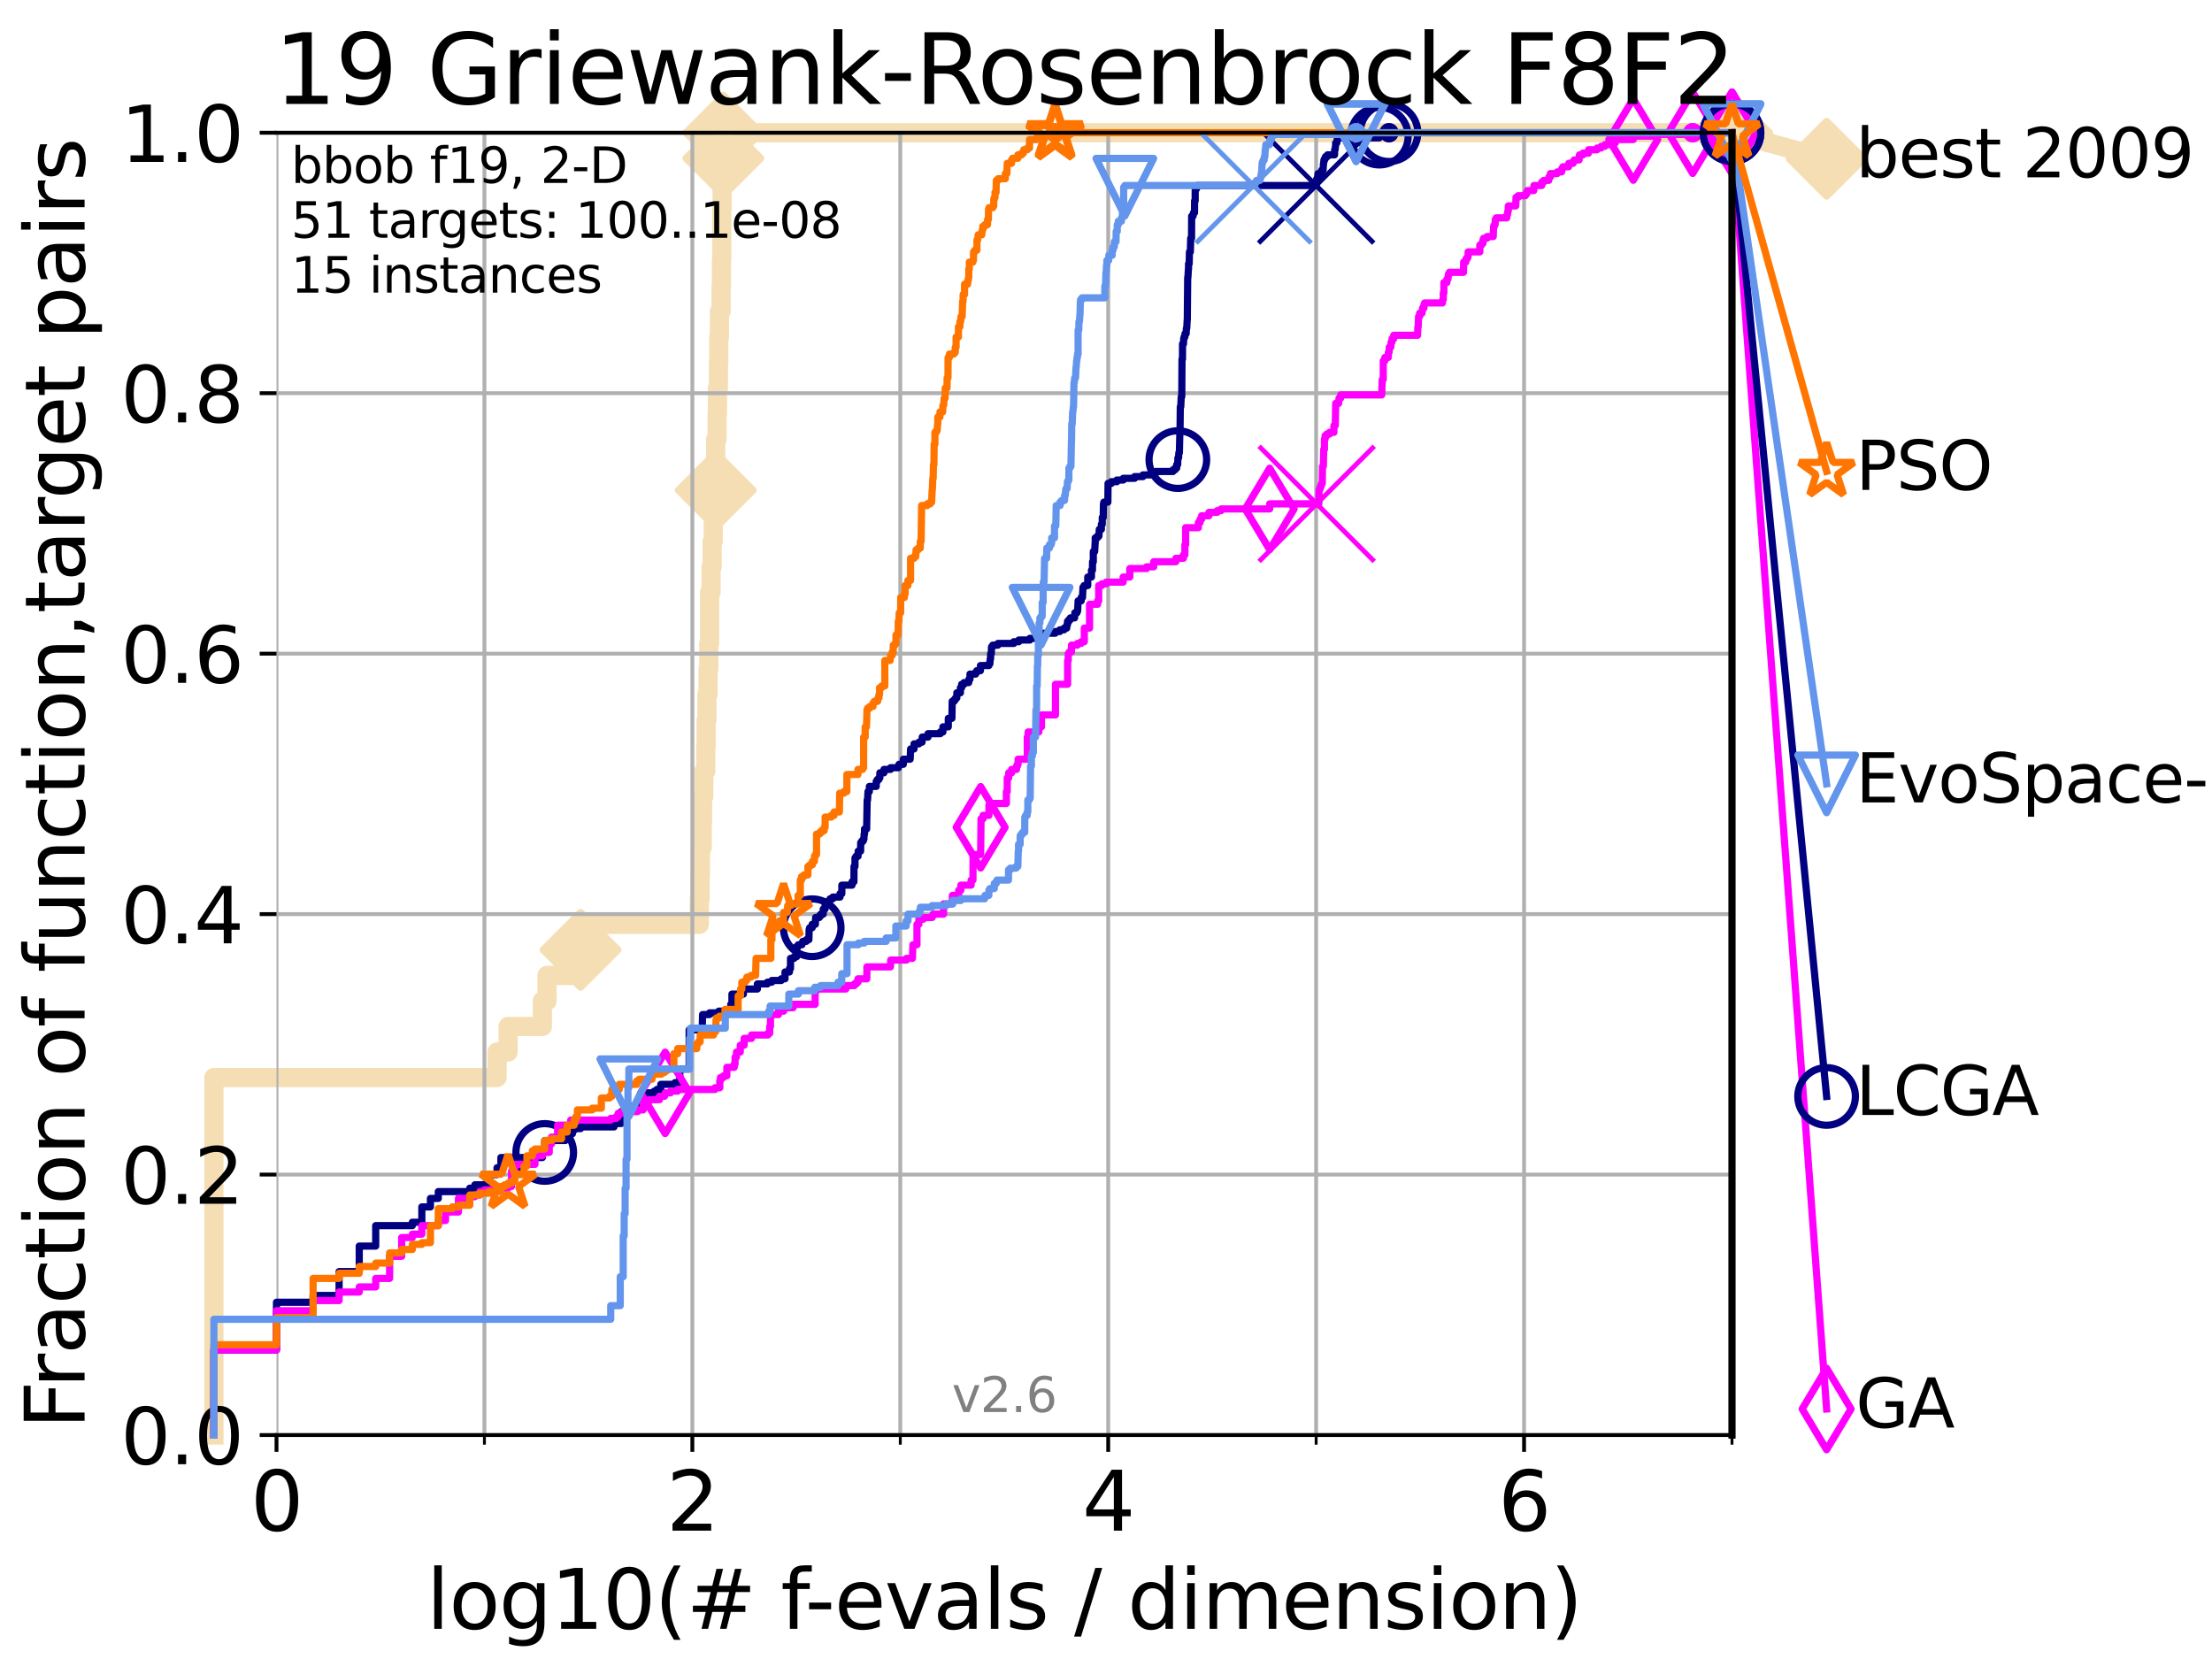 <?xml version="1.0" encoding="utf-8" standalone="no"?>
<!DOCTYPE svg PUBLIC "-//W3C//DTD SVG 1.1//EN"
  "http://www.w3.org/Graphics/SVG/1.1/DTD/svg11.dtd">
<svg xmlns:xlink="http://www.w3.org/1999/xlink" width="460.8pt" height="345.6pt" viewBox="0 0 460.8 345.6" xmlns="http://www.w3.org/2000/svg" version="1.1">
 <defs>
  <style type="text/css">*{stroke-linejoin: round; stroke-linecap: butt}</style>
 </defs>
 <g id="figure_1">
  <g id="patch_1">
   <path d="M 0 345.6 
L 460.8 345.6 
L 460.8 0 
L 0 0 
z
" style="fill: #ffffff"/>
  </g>
  <g id="axes_1">
   <g id="patch_2">
    <path d="M 57.6 298.944 
L 360.806 298.944 
L 360.806 27.648 
L 57.6 27.648 
z
" style="fill: #ffffff"/>
   </g>
   <g id="line2d_1">
    <path d="M 44.561 298.944 
L 44.561 224.471 
L 103.544 224.471 
L 103.544 219.151 
L 105.851 219.151 
L 105.851 213.832 
L 112.989 213.832 
L 112.989 208.512 
L 113.954 208.512 
L 113.954 203.192 
L 120.617 203.192 
L 120.617 197.873 
L 120.944 197.873 
L 120.944 192.553 
L 145.678 192.553 
L 145.678 187.234 
L 145.852 187.234 
L 145.852 181.914 
L 145.938 181.914 
L 145.938 176.595 
L 146.278 176.595 
L 146.278 171.275 
L 146.362 171.275 
L 146.362 165.956 
L 146.613 165.956 
L 146.613 160.636 
L 147.022 160.636 
L 147.022 155.317 
L 147.103 155.317 
L 147.103 149.997 
L 147.264 149.997 
L 147.264 144.678 
L 147.503 144.678 
L 147.503 139.358 
L 147.66 139.358 
L 147.66 134.039 
L 147.816 134.039 
L 147.816 123.4 
L 148.125 123.4 
L 148.125 118.08 
L 148.353 118.08 
L 148.353 112.76 
L 148.578 112.76 
L 148.578 107.441 
L 148.652 107.441 
L 148.652 102.121 
L 149.093 102.121 
L 149.093 91.482 
L 149.382 91.482 
L 149.382 86.163 
L 149.453 86.163 
L 149.453 80.843 
L 149.666 80.843 
L 149.666 75.524 
L 149.736 75.524 
L 149.736 70.204 
L 149.876 70.204 
L 149.876 64.885 
L 150.221 64.885 
L 150.221 59.565 
L 150.289 59.565 
L 150.289 54.246 
L 150.357 54.246 
L 150.357 43.607 
L 150.425 43.607 
L 150.425 38.287 
L 150.627 38.287 
L 150.627 32.968 
L 150.694 32.968 
L 150.694 27.648 
L 360.806 27.648 
" style="fill: none; stroke: #f5deb3; stroke-width: 4; stroke-linecap: square"/>
   </g>
   <g id="line2d_2">
    <defs>
     <path id="mecc6c96adf" d="M 0 7.778 
L 7.778 0 
L 0 -7.778 
L -7.778 0 
z
" style="stroke: #f5deb3; stroke-width: 1.5; stroke-linejoin: miter"/>
    </defs>
    <g>
     <use xlink:href="#mecc6c96adf" x="120.944" y="197.873" style="fill: #f5deb3; stroke: #f5deb3; stroke-width: 1.5; stroke-linejoin: miter"/>
     <use xlink:href="#mecc6c96adf" x="149.093" y="102.121" style="fill: #f5deb3; stroke: #f5deb3; stroke-width: 1.5; stroke-linejoin: miter"/>
     <use xlink:href="#mecc6c96adf" x="150.694" y="32.968" style="fill: #f5deb3; stroke: #f5deb3; stroke-width: 1.5; stroke-linejoin: miter"/>
     <use xlink:href="#mecc6c96adf" x="150.694" y="27.648" style="fill: #f5deb3; stroke: #f5deb3; stroke-width: 1.5; stroke-linejoin: miter"/>
     <use xlink:href="#mecc6c96adf" x="360.806" y="27.648" style="fill: #f5deb3; stroke: #f5deb3; stroke-width: 1.5; stroke-linejoin: miter"/>
    </g>
   </g>
   <g id="line2d_3">
    <path style="fill: none; stroke: #f5deb3; stroke-width: 4; stroke-linecap: square"/>
    <g/>
   </g>
   <g id="line2d_4">
    <path d="M 360.806 27.648 
L 380.515 33.074 
" style="fill: none; stroke: #f5deb3; stroke-width: 4; stroke-linecap: square"/>
    <g>
     <use xlink:href="#mecc6c96adf" x="360.806" y="27.648" style="fill: #f5deb3; stroke: #f5deb3; stroke-width: 1.5; stroke-linejoin: miter"/>
     <use xlink:href="#mecc6c96adf" x="380.515" y="33.074" style="fill: #f5deb3; stroke: #f5deb3; stroke-width: 1.5; stroke-linejoin: miter"/>
    </g>
   </g>
   <g id="matplotlib.axis_1">
    <g id="xtick_1">
     <g id="line2d_5">
      <path d="M 57.6 298.944 
L 57.6 27.648 
" clip-path="url(#p83ea442f36)" style="fill: none; stroke: #b0b0b0; stroke-width: 0.8; stroke-linecap: square"/>
     </g>
     <g id="line2d_6">
      <defs>
       <path id="m00fbfa9804" d="M 0 0 
L 0 3.5 
" style="stroke: #000000; stroke-width: 0.8"/>
      </defs>
      <g>
       <use xlink:href="#m00fbfa9804" x="57.6" y="298.944" style="stroke: #000000; stroke-width: 0.8"/>
      </g>
     </g>
     <g id="text_1">
      <!-- 0 -->
      <g transform="translate(52.192 318.861)scale(0.17 -0.17)">
       <defs>
        <path id="DejaVuSans-30" d="M 2034 4250 
Q 1547 4250 1301 3770 
Q 1056 3291 1056 2328 
Q 1056 1369 1301 889 
Q 1547 409 2034 409 
Q 2525 409 2770 889 
Q 3016 1369 3016 2328 
Q 3016 3291 2770 3770 
Q 2525 4250 2034 4250 
z
M 2034 4750 
Q 2819 4750 3233 4129 
Q 3647 3509 3647 2328 
Q 3647 1150 3233 529 
Q 2819 -91 2034 -91 
Q 1250 -91 836 529 
Q 422 1150 422 2328 
Q 422 3509 836 4129 
Q 1250 4750 2034 4750 
z
" transform="scale(0.016)"/>
       </defs>
       <use xlink:href="#DejaVuSans-30"/>
      </g>
     </g>
    </g>
    <g id="xtick_2">
     <g id="line2d_7">
      <path d="M 144.23 298.944 
L 144.23 27.648 
" clip-path="url(#p83ea442f36)" style="fill: none; stroke: #b0b0b0; stroke-width: 0.8; stroke-linecap: square"/>
     </g>
     <g id="line2d_8">
      <g>
       <use xlink:href="#m00fbfa9804" x="144.23" y="298.944" style="stroke: #000000; stroke-width: 0.8"/>
      </g>
     </g>
     <g id="text_2">
      <!-- 2 -->
      <g transform="translate(138.822 318.861)scale(0.17 -0.17)">
       <defs>
        <path id="DejaVuSans-32" d="M 1228 531 
L 3431 531 
L 3431 0 
L 469 0 
L 469 531 
Q 828 903 1448 1529 
Q 2069 2156 2228 2338 
Q 2531 2678 2651 2914 
Q 2772 3150 2772 3378 
Q 2772 3750 2511 3984 
Q 2250 4219 1831 4219 
Q 1534 4219 1204 4116 
Q 875 4013 500 3803 
L 500 4441 
Q 881 4594 1212 4672 
Q 1544 4750 1819 4750 
Q 2544 4750 2975 4387 
Q 3406 4025 3406 3419 
Q 3406 3131 3298 2873 
Q 3191 2616 2906 2266 
Q 2828 2175 2409 1742 
Q 1991 1309 1228 531 
z
" transform="scale(0.016)"/>
       </defs>
       <use xlink:href="#DejaVuSans-32"/>
      </g>
     </g>
    </g>
    <g id="xtick_3">
     <g id="line2d_9">
      <path d="M 230.861 298.944 
L 230.861 27.648 
" clip-path="url(#p83ea442f36)" style="fill: none; stroke: #b0b0b0; stroke-width: 0.8; stroke-linecap: square"/>
     </g>
     <g id="line2d_10">
      <g>
       <use xlink:href="#m00fbfa9804" x="230.861" y="298.944" style="stroke: #000000; stroke-width: 0.8"/>
      </g>
     </g>
     <g id="text_3">
      <!-- 4 -->
      <g transform="translate(225.453 318.861)scale(0.17 -0.17)">
       <defs>
        <path id="DejaVuSans-34" d="M 2419 4116 
L 825 1625 
L 2419 1625 
L 2419 4116 
z
M 2253 4666 
L 3047 4666 
L 3047 1625 
L 3713 1625 
L 3713 1100 
L 3047 1100 
L 3047 0 
L 2419 0 
L 2419 1100 
L 313 1100 
L 313 1709 
L 2253 4666 
z
" transform="scale(0.016)"/>
       </defs>
       <use xlink:href="#DejaVuSans-34"/>
      </g>
     </g>
    </g>
    <g id="xtick_4">
     <g id="line2d_11">
      <path d="M 317.491 298.944 
L 317.491 27.648 
" clip-path="url(#p83ea442f36)" style="fill: none; stroke: #b0b0b0; stroke-width: 0.8; stroke-linecap: square"/>
     </g>
     <g id="line2d_12">
      <g>
       <use xlink:href="#m00fbfa9804" x="317.491" y="298.944" style="stroke: #000000; stroke-width: 0.8"/>
      </g>
     </g>
     <g id="text_4">
      <!-- 6 -->
      <g transform="translate(312.083 318.861)scale(0.17 -0.17)">
       <defs>
        <path id="DejaVuSans-36" d="M 2113 2584 
Q 1688 2584 1439 2293 
Q 1191 2003 1191 1497 
Q 1191 994 1439 701 
Q 1688 409 2113 409 
Q 2538 409 2786 701 
Q 3034 994 3034 1497 
Q 3034 2003 2786 2293 
Q 2538 2584 2113 2584 
z
M 3366 4563 
L 3366 3988 
Q 3128 4100 2886 4159 
Q 2644 4219 2406 4219 
Q 1781 4219 1451 3797 
Q 1122 3375 1075 2522 
Q 1259 2794 1537 2939 
Q 1816 3084 2150 3084 
Q 2853 3084 3261 2657 
Q 3669 2231 3669 1497 
Q 3669 778 3244 343 
Q 2819 -91 2113 -91 
Q 1303 -91 875 529 
Q 447 1150 447 2328 
Q 447 3434 972 4092 
Q 1497 4750 2381 4750 
Q 2619 4750 2861 4703 
Q 3103 4656 3366 4563 
z
" transform="scale(0.016)"/>
       </defs>
       <use xlink:href="#DejaVuSans-36"/>
      </g>
     </g>
    </g>
    <g id="xtick_5">
     <g id="line2d_13">
      <path d="M 100.915 298.944 
L 100.915 27.648 
" clip-path="url(#p83ea442f36)" style="fill: none; stroke: #b0b0b0; stroke-width: 0.8; stroke-linecap: square"/>
     </g>
     <g id="line2d_14">
      <defs>
       <path id="m5c00a2c958" d="M 0 0 
L 0 2 
" style="stroke: #000000; stroke-width: 0.6"/>
      </defs>
      <g>
       <use xlink:href="#m5c00a2c958" x="100.915" y="298.944" style="stroke: #000000; stroke-width: 0.6"/>
      </g>
     </g>
    </g>
    <g id="xtick_6">
     <g id="line2d_15">
      <path d="M 187.546 298.944 
L 187.546 27.648 
" clip-path="url(#p83ea442f36)" style="fill: none; stroke: #b0b0b0; stroke-width: 0.8; stroke-linecap: square"/>
     </g>
     <g id="line2d_16">
      <g>
       <use xlink:href="#m5c00a2c958" x="187.546" y="298.944" style="stroke: #000000; stroke-width: 0.6"/>
      </g>
     </g>
    </g>
    <g id="xtick_7">
     <g id="line2d_17">
      <path d="M 274.176 298.944 
L 274.176 27.648 
" clip-path="url(#p83ea442f36)" style="fill: none; stroke: #b0b0b0; stroke-width: 0.8; stroke-linecap: square"/>
     </g>
     <g id="line2d_18">
      <g>
       <use xlink:href="#m5c00a2c958" x="274.176" y="298.944" style="stroke: #000000; stroke-width: 0.6"/>
      </g>
     </g>
    </g>
    <g id="xtick_8">
     <g id="line2d_19">
      <path d="M 360.806 298.944 
L 360.806 27.648 
" clip-path="url(#p83ea442f36)" style="fill: none; stroke: #b0b0b0; stroke-width: 0.8; stroke-linecap: square"/>
     </g>
     <g id="line2d_20">
      <g>
       <use xlink:href="#m5c00a2c958" x="360.806" y="298.944" style="stroke: #000000; stroke-width: 0.6"/>
      </g>
     </g>
    </g>
    <g id="text_5">
     <!-- log10(# f-evals / dimension) -->
     <g transform="translate(88.823 339.314)scale(0.17 -0.17)">
      <defs>
       <path id="DejaVuSans-6c" d="M 603 4863 
L 1178 4863 
L 1178 0 
L 603 0 
L 603 4863 
z
" transform="scale(0.016)"/>
       <path id="DejaVuSans-6f" d="M 1959 3097 
Q 1497 3097 1228 2736 
Q 959 2375 959 1747 
Q 959 1119 1226 758 
Q 1494 397 1959 397 
Q 2419 397 2687 759 
Q 2956 1122 2956 1747 
Q 2956 2369 2687 2733 
Q 2419 3097 1959 3097 
z
M 1959 3584 
Q 2709 3584 3137 3096 
Q 3566 2609 3566 1747 
Q 3566 888 3137 398 
Q 2709 -91 1959 -91 
Q 1206 -91 779 398 
Q 353 888 353 1747 
Q 353 2609 779 3096 
Q 1206 3584 1959 3584 
z
" transform="scale(0.016)"/>
       <path id="DejaVuSans-67" d="M 2906 1791 
Q 2906 2416 2648 2759 
Q 2391 3103 1925 3103 
Q 1463 3103 1205 2759 
Q 947 2416 947 1791 
Q 947 1169 1205 825 
Q 1463 481 1925 481 
Q 2391 481 2648 825 
Q 2906 1169 2906 1791 
z
M 3481 434 
Q 3481 -459 3084 -895 
Q 2688 -1331 1869 -1331 
Q 1566 -1331 1297 -1286 
Q 1028 -1241 775 -1147 
L 775 -588 
Q 1028 -725 1275 -790 
Q 1522 -856 1778 -856 
Q 2344 -856 2625 -561 
Q 2906 -266 2906 331 
L 2906 616 
Q 2728 306 2450 153 
Q 2172 0 1784 0 
Q 1141 0 747 490 
Q 353 981 353 1791 
Q 353 2603 747 3093 
Q 1141 3584 1784 3584 
Q 2172 3584 2450 3431 
Q 2728 3278 2906 2969 
L 2906 3500 
L 3481 3500 
L 3481 434 
z
" transform="scale(0.016)"/>
       <path id="DejaVuSans-31" d="M 794 531 
L 1825 531 
L 1825 4091 
L 703 3866 
L 703 4441 
L 1819 4666 
L 2450 4666 
L 2450 531 
L 3481 531 
L 3481 0 
L 794 0 
L 794 531 
z
" transform="scale(0.016)"/>
       <path id="DejaVuSans-28" d="M 1984 4856 
Q 1566 4138 1362 3434 
Q 1159 2731 1159 2009 
Q 1159 1288 1364 580 
Q 1569 -128 1984 -844 
L 1484 -844 
Q 1016 -109 783 600 
Q 550 1309 550 2009 
Q 550 2706 781 3412 
Q 1013 4119 1484 4856 
L 1984 4856 
z
" transform="scale(0.016)"/>
       <path id="DejaVuSans-23" d="M 3272 2816 
L 2363 2816 
L 2100 1772 
L 3016 1772 
L 3272 2816 
z
M 2803 4594 
L 2478 3297 
L 3391 3297 
L 3719 4594 
L 4219 4594 
L 3897 3297 
L 4872 3297 
L 4872 2816 
L 3775 2816 
L 3519 1772 
L 4513 1772 
L 4513 1294 
L 3397 1294 
L 3072 0 
L 2572 0 
L 2894 1294 
L 1978 1294 
L 1656 0 
L 1153 0 
L 1478 1294 
L 494 1294 
L 494 1772 
L 1594 1772 
L 1856 2816 
L 850 2816 
L 850 3297 
L 1978 3297 
L 2297 4594 
L 2803 4594 
z
" transform="scale(0.016)"/>
       <path id="DejaVuSans-20" transform="scale(0.016)"/>
       <path id="DejaVuSans-66" d="M 2375 4863 
L 2375 4384 
L 1825 4384 
Q 1516 4384 1395 4259 
Q 1275 4134 1275 3809 
L 1275 3500 
L 2222 3500 
L 2222 3053 
L 1275 3053 
L 1275 0 
L 697 0 
L 697 3053 
L 147 3053 
L 147 3500 
L 697 3500 
L 697 3744 
Q 697 4328 969 4595 
Q 1241 4863 1831 4863 
L 2375 4863 
z
" transform="scale(0.016)"/>
       <path id="DejaVuSans-2d" d="M 313 2009 
L 1997 2009 
L 1997 1497 
L 313 1497 
L 313 2009 
z
" transform="scale(0.016)"/>
       <path id="DejaVuSans-65" d="M 3597 1894 
L 3597 1613 
L 953 1613 
Q 991 1019 1311 708 
Q 1631 397 2203 397 
Q 2534 397 2845 478 
Q 3156 559 3463 722 
L 3463 178 
Q 3153 47 2828 -22 
Q 2503 -91 2169 -91 
Q 1331 -91 842 396 
Q 353 884 353 1716 
Q 353 2575 817 3079 
Q 1281 3584 2069 3584 
Q 2775 3584 3186 3129 
Q 3597 2675 3597 1894 
z
M 3022 2063 
Q 3016 2534 2758 2815 
Q 2500 3097 2075 3097 
Q 1594 3097 1305 2825 
Q 1016 2553 972 2059 
L 3022 2063 
z
" transform="scale(0.016)"/>
       <path id="DejaVuSans-76" d="M 191 3500 
L 800 3500 
L 1894 563 
L 2988 3500 
L 3597 3500 
L 2284 0 
L 1503 0 
L 191 3500 
z
" transform="scale(0.016)"/>
       <path id="DejaVuSans-61" d="M 2194 1759 
Q 1497 1759 1228 1600 
Q 959 1441 959 1056 
Q 959 750 1161 570 
Q 1363 391 1709 391 
Q 2188 391 2477 730 
Q 2766 1069 2766 1631 
L 2766 1759 
L 2194 1759 
z
M 3341 1997 
L 3341 0 
L 2766 0 
L 2766 531 
Q 2569 213 2275 61 
Q 1981 -91 1556 -91 
Q 1019 -91 701 211 
Q 384 513 384 1019 
Q 384 1609 779 1909 
Q 1175 2209 1959 2209 
L 2766 2209 
L 2766 2266 
Q 2766 2663 2505 2880 
Q 2244 3097 1772 3097 
Q 1472 3097 1187 3025 
Q 903 2953 641 2809 
L 641 3341 
Q 956 3463 1253 3523 
Q 1550 3584 1831 3584 
Q 2591 3584 2966 3190 
Q 3341 2797 3341 1997 
z
" transform="scale(0.016)"/>
       <path id="DejaVuSans-73" d="M 2834 3397 
L 2834 2853 
Q 2591 2978 2328 3040 
Q 2066 3103 1784 3103 
Q 1356 3103 1142 2972 
Q 928 2841 928 2578 
Q 928 2378 1081 2264 
Q 1234 2150 1697 2047 
L 1894 2003 
Q 2506 1872 2764 1633 
Q 3022 1394 3022 966 
Q 3022 478 2636 193 
Q 2250 -91 1575 -91 
Q 1294 -91 989 -36 
Q 684 19 347 128 
L 347 722 
Q 666 556 975 473 
Q 1284 391 1588 391 
Q 1994 391 2212 530 
Q 2431 669 2431 922 
Q 2431 1156 2273 1281 
Q 2116 1406 1581 1522 
L 1381 1569 
Q 847 1681 609 1914 
Q 372 2147 372 2553 
Q 372 3047 722 3315 
Q 1072 3584 1716 3584 
Q 2034 3584 2315 3537 
Q 2597 3491 2834 3397 
z
" transform="scale(0.016)"/>
       <path id="DejaVuSans-2f" d="M 1625 4666 
L 2156 4666 
L 531 -594 
L 0 -594 
L 1625 4666 
z
" transform="scale(0.016)"/>
       <path id="DejaVuSans-64" d="M 2906 2969 
L 2906 4863 
L 3481 4863 
L 3481 0 
L 2906 0 
L 2906 525 
Q 2725 213 2448 61 
Q 2172 -91 1784 -91 
Q 1150 -91 751 415 
Q 353 922 353 1747 
Q 353 2572 751 3078 
Q 1150 3584 1784 3584 
Q 2172 3584 2448 3432 
Q 2725 3281 2906 2969 
z
M 947 1747 
Q 947 1113 1208 752 
Q 1469 391 1925 391 
Q 2381 391 2643 752 
Q 2906 1113 2906 1747 
Q 2906 2381 2643 2742 
Q 2381 3103 1925 3103 
Q 1469 3103 1208 2742 
Q 947 2381 947 1747 
z
" transform="scale(0.016)"/>
       <path id="DejaVuSans-69" d="M 603 3500 
L 1178 3500 
L 1178 0 
L 603 0 
L 603 3500 
z
M 603 4863 
L 1178 4863 
L 1178 4134 
L 603 4134 
L 603 4863 
z
" transform="scale(0.016)"/>
       <path id="DejaVuSans-6d" d="M 3328 2828 
Q 3544 3216 3844 3400 
Q 4144 3584 4550 3584 
Q 5097 3584 5394 3201 
Q 5691 2819 5691 2113 
L 5691 0 
L 5113 0 
L 5113 2094 
Q 5113 2597 4934 2840 
Q 4756 3084 4391 3084 
Q 3944 3084 3684 2787 
Q 3425 2491 3425 1978 
L 3425 0 
L 2847 0 
L 2847 2094 
Q 2847 2600 2669 2842 
Q 2491 3084 2119 3084 
Q 1678 3084 1418 2786 
Q 1159 2488 1159 1978 
L 1159 0 
L 581 0 
L 581 3500 
L 1159 3500 
L 1159 2956 
Q 1356 3278 1631 3431 
Q 1906 3584 2284 3584 
Q 2666 3584 2933 3390 
Q 3200 3197 3328 2828 
z
" transform="scale(0.016)"/>
       <path id="DejaVuSans-6e" d="M 3513 2113 
L 3513 0 
L 2938 0 
L 2938 2094 
Q 2938 2591 2744 2837 
Q 2550 3084 2163 3084 
Q 1697 3084 1428 2787 
Q 1159 2491 1159 1978 
L 1159 0 
L 581 0 
L 581 3500 
L 1159 3500 
L 1159 2956 
Q 1366 3272 1645 3428 
Q 1925 3584 2291 3584 
Q 2894 3584 3203 3211 
Q 3513 2838 3513 2113 
z
" transform="scale(0.016)"/>
       <path id="DejaVuSans-29" d="M 513 4856 
L 1013 4856 
Q 1481 4119 1714 3412 
Q 1947 2706 1947 2009 
Q 1947 1309 1714 600 
Q 1481 -109 1013 -844 
L 513 -844 
Q 928 -128 1133 580 
Q 1338 1288 1338 2009 
Q 1338 2731 1133 3434 
Q 928 4138 513 4856 
z
" transform="scale(0.016)"/>
      </defs>
      <use xlink:href="#DejaVuSans-6c"/>
      <use xlink:href="#DejaVuSans-6f" x="27.783"/>
      <use xlink:href="#DejaVuSans-67" x="88.965"/>
      <use xlink:href="#DejaVuSans-31" x="152.441"/>
      <use xlink:href="#DejaVuSans-30" x="216.064"/>
      <use xlink:href="#DejaVuSans-28" x="279.688"/>
      <use xlink:href="#DejaVuSans-23" x="318.701"/>
      <use xlink:href="#DejaVuSans-20" x="402.49"/>
      <use xlink:href="#DejaVuSans-66" x="434.277"/>
      <use xlink:href="#DejaVuSans-2d" x="463.982"/>
      <use xlink:href="#DejaVuSans-65" x="500.066"/>
      <use xlink:href="#DejaVuSans-76" x="561.59"/>
      <use xlink:href="#DejaVuSans-61" x="620.77"/>
      <use xlink:href="#DejaVuSans-6c" x="682.049"/>
      <use xlink:href="#DejaVuSans-73" x="709.832"/>
      <use xlink:href="#DejaVuSans-20" x="761.932"/>
      <use xlink:href="#DejaVuSans-2f" x="793.719"/>
      <use xlink:href="#DejaVuSans-20" x="827.41"/>
      <use xlink:href="#DejaVuSans-64" x="859.197"/>
      <use xlink:href="#DejaVuSans-69" x="922.674"/>
      <use xlink:href="#DejaVuSans-6d" x="950.457"/>
      <use xlink:href="#DejaVuSans-65" x="1047.869"/>
      <use xlink:href="#DejaVuSans-6e" x="1109.393"/>
      <use xlink:href="#DejaVuSans-73" x="1172.771"/>
      <use xlink:href="#DejaVuSans-69" x="1224.871"/>
      <use xlink:href="#DejaVuSans-6f" x="1252.654"/>
      <use xlink:href="#DejaVuSans-6e" x="1313.836"/>
      <use xlink:href="#DejaVuSans-29" x="1377.215"/>
     </g>
    </g>
   </g>
   <g id="matplotlib.axis_2">
    <g id="ytick_1">
     <g id="line2d_21">
      <path d="M 57.6 298.944 
L 360.806 298.944 
" clip-path="url(#p83ea442f36)" style="fill: none; stroke: #b0b0b0; stroke-width: 0.8; stroke-linecap: square"/>
     </g>
     <g id="line2d_22">
      <defs>
       <path id="m33e8cfb72c" d="M 0 0 
L -3.5 0 
" style="stroke: #000000; stroke-width: 0.8"/>
      </defs>
      <g>
       <use xlink:href="#m33e8cfb72c" x="57.6" y="298.944" style="stroke: #000000; stroke-width: 0.8"/>
      </g>
     </g>
     <g id="text_6">
      <!-- 0.0 -->
      <g transform="translate(25.155 305.023)scale(0.16 -0.16)">
       <defs>
        <path id="DejaVuSans-2e" d="M 684 794 
L 1344 794 
L 1344 0 
L 684 0 
L 684 794 
z
" transform="scale(0.016)"/>
       </defs>
       <use xlink:href="#DejaVuSans-30"/>
       <use xlink:href="#DejaVuSans-2e" x="63.623"/>
       <use xlink:href="#DejaVuSans-30" x="95.41"/>
      </g>
     </g>
    </g>
    <g id="ytick_2">
     <g id="line2d_23">
      <path d="M 57.6 244.685 
L 360.806 244.685 
" clip-path="url(#p83ea442f36)" style="fill: none; stroke: #b0b0b0; stroke-width: 0.8; stroke-linecap: square"/>
     </g>
     <g id="line2d_24">
      <g>
       <use xlink:href="#m33e8cfb72c" x="57.6" y="244.685" style="stroke: #000000; stroke-width: 0.8"/>
      </g>
     </g>
     <g id="text_7">
      <!-- 0.2 -->
      <g transform="translate(25.155 250.764)scale(0.16 -0.16)">
       <use xlink:href="#DejaVuSans-30"/>
       <use xlink:href="#DejaVuSans-2e" x="63.623"/>
       <use xlink:href="#DejaVuSans-32" x="95.41"/>
      </g>
     </g>
    </g>
    <g id="ytick_3">
     <g id="line2d_25">
      <path d="M 57.6 190.426 
L 360.806 190.426 
" clip-path="url(#p83ea442f36)" style="fill: none; stroke: #b0b0b0; stroke-width: 0.8; stroke-linecap: square"/>
     </g>
     <g id="line2d_26">
      <g>
       <use xlink:href="#m33e8cfb72c" x="57.6" y="190.426" style="stroke: #000000; stroke-width: 0.8"/>
      </g>
     </g>
     <g id="text_8">
      <!-- 0.4 -->
      <g transform="translate(25.155 196.504)scale(0.16 -0.16)">
       <use xlink:href="#DejaVuSans-30"/>
       <use xlink:href="#DejaVuSans-2e" x="63.623"/>
       <use xlink:href="#DejaVuSans-34" x="95.41"/>
      </g>
     </g>
    </g>
    <g id="ytick_4">
     <g id="line2d_27">
      <path d="M 57.6 136.166 
L 360.806 136.166 
" clip-path="url(#p83ea442f36)" style="fill: none; stroke: #b0b0b0; stroke-width: 0.8; stroke-linecap: square"/>
     </g>
     <g id="line2d_28">
      <g>
       <use xlink:href="#m33e8cfb72c" x="57.6" y="136.166" style="stroke: #000000; stroke-width: 0.8"/>
      </g>
     </g>
     <g id="text_9">
      <!-- 0.6 -->
      <g transform="translate(25.155 142.245)scale(0.16 -0.16)">
       <use xlink:href="#DejaVuSans-30"/>
       <use xlink:href="#DejaVuSans-2e" x="63.623"/>
       <use xlink:href="#DejaVuSans-36" x="95.41"/>
      </g>
     </g>
    </g>
    <g id="ytick_5">
     <g id="line2d_29">
      <path d="M 57.6 81.907 
L 360.806 81.907 
" clip-path="url(#p83ea442f36)" style="fill: none; stroke: #b0b0b0; stroke-width: 0.8; stroke-linecap: square"/>
     </g>
     <g id="line2d_30">
      <g>
       <use xlink:href="#m33e8cfb72c" x="57.6" y="81.907" style="stroke: #000000; stroke-width: 0.8"/>
      </g>
     </g>
     <g id="text_10">
      <!-- 0.8 -->
      <g transform="translate(25.155 87.986)scale(0.16 -0.16)">
       <defs>
        <path id="DejaVuSans-38" d="M 2034 2216 
Q 1584 2216 1326 1975 
Q 1069 1734 1069 1313 
Q 1069 891 1326 650 
Q 1584 409 2034 409 
Q 2484 409 2743 651 
Q 3003 894 3003 1313 
Q 3003 1734 2745 1975 
Q 2488 2216 2034 2216 
z
M 1403 2484 
Q 997 2584 770 2862 
Q 544 3141 544 3541 
Q 544 4100 942 4425 
Q 1341 4750 2034 4750 
Q 2731 4750 3128 4425 
Q 3525 4100 3525 3541 
Q 3525 3141 3298 2862 
Q 3072 2584 2669 2484 
Q 3125 2378 3379 2068 
Q 3634 1759 3634 1313 
Q 3634 634 3220 271 
Q 2806 -91 2034 -91 
Q 1263 -91 848 271 
Q 434 634 434 1313 
Q 434 1759 690 2068 
Q 947 2378 1403 2484 
z
M 1172 3481 
Q 1172 3119 1398 2916 
Q 1625 2713 2034 2713 
Q 2441 2713 2670 2916 
Q 2900 3119 2900 3481 
Q 2900 3844 2670 4047 
Q 2441 4250 2034 4250 
Q 1625 4250 1398 4047 
Q 1172 3844 1172 3481 
z
" transform="scale(0.016)"/>
       </defs>
       <use xlink:href="#DejaVuSans-30"/>
       <use xlink:href="#DejaVuSans-2e" x="63.623"/>
       <use xlink:href="#DejaVuSans-38" x="95.41"/>
      </g>
     </g>
    </g>
    <g id="ytick_6">
     <g id="line2d_31">
      <path d="M 57.6 27.648 
L 360.806 27.648 
" clip-path="url(#p83ea442f36)" style="fill: none; stroke: #b0b0b0; stroke-width: 0.8; stroke-linecap: square"/>
     </g>
     <g id="line2d_32">
      <g>
       <use xlink:href="#m33e8cfb72c" x="57.6" y="27.648" style="stroke: #000000; stroke-width: 0.8"/>
      </g>
     </g>
     <g id="text_11">
      <!-- 1.0 -->
      <g transform="translate(25.155 33.727)scale(0.16 -0.16)">
       <use xlink:href="#DejaVuSans-31"/>
       <use xlink:href="#DejaVuSans-2e" x="63.623"/>
       <use xlink:href="#DejaVuSans-30" x="95.41"/>
      </g>
     </g>
    </g>
    <g id="text_12">
     <!-- Fraction of function,target pairs -->
     <g transform="translate(17.62 297.681)rotate(-90)scale(0.17 -0.17)">
      <defs>
       <path id="DejaVuSans-46" d="M 628 4666 
L 3309 4666 
L 3309 4134 
L 1259 4134 
L 1259 2759 
L 3109 2759 
L 3109 2228 
L 1259 2228 
L 1259 0 
L 628 0 
L 628 4666 
z
" transform="scale(0.016)"/>
       <path id="DejaVuSans-72" d="M 2631 2963 
Q 2534 3019 2420 3045 
Q 2306 3072 2169 3072 
Q 1681 3072 1420 2755 
Q 1159 2438 1159 1844 
L 1159 0 
L 581 0 
L 581 3500 
L 1159 3500 
L 1159 2956 
Q 1341 3275 1631 3429 
Q 1922 3584 2338 3584 
Q 2397 3584 2469 3576 
Q 2541 3569 2628 3553 
L 2631 2963 
z
" transform="scale(0.016)"/>
       <path id="DejaVuSans-63" d="M 3122 3366 
L 3122 2828 
Q 2878 2963 2633 3030 
Q 2388 3097 2138 3097 
Q 1578 3097 1268 2742 
Q 959 2388 959 1747 
Q 959 1106 1268 751 
Q 1578 397 2138 397 
Q 2388 397 2633 464 
Q 2878 531 3122 666 
L 3122 134 
Q 2881 22 2623 -34 
Q 2366 -91 2075 -91 
Q 1284 -91 818 406 
Q 353 903 353 1747 
Q 353 2603 823 3093 
Q 1294 3584 2113 3584 
Q 2378 3584 2631 3529 
Q 2884 3475 3122 3366 
z
" transform="scale(0.016)"/>
       <path id="DejaVuSans-74" d="M 1172 4494 
L 1172 3500 
L 2356 3500 
L 2356 3053 
L 1172 3053 
L 1172 1153 
Q 1172 725 1289 603 
Q 1406 481 1766 481 
L 2356 481 
L 2356 0 
L 1766 0 
Q 1100 0 847 248 
Q 594 497 594 1153 
L 594 3053 
L 172 3053 
L 172 3500 
L 594 3500 
L 594 4494 
L 1172 4494 
z
" transform="scale(0.016)"/>
       <path id="DejaVuSans-75" d="M 544 1381 
L 544 3500 
L 1119 3500 
L 1119 1403 
Q 1119 906 1312 657 
Q 1506 409 1894 409 
Q 2359 409 2629 706 
Q 2900 1003 2900 1516 
L 2900 3500 
L 3475 3500 
L 3475 0 
L 2900 0 
L 2900 538 
Q 2691 219 2414 64 
Q 2138 -91 1772 -91 
Q 1169 -91 856 284 
Q 544 659 544 1381 
z
M 1991 3584 
L 1991 3584 
z
" transform="scale(0.016)"/>
       <path id="DejaVuSans-2c" d="M 750 794 
L 1409 794 
L 1409 256 
L 897 -744 
L 494 -744 
L 750 256 
L 750 794 
z
" transform="scale(0.016)"/>
       <path id="DejaVuSans-70" d="M 1159 525 
L 1159 -1331 
L 581 -1331 
L 581 3500 
L 1159 3500 
L 1159 2969 
Q 1341 3281 1617 3432 
Q 1894 3584 2278 3584 
Q 2916 3584 3314 3078 
Q 3713 2572 3713 1747 
Q 3713 922 3314 415 
Q 2916 -91 2278 -91 
Q 1894 -91 1617 61 
Q 1341 213 1159 525 
z
M 3116 1747 
Q 3116 2381 2855 2742 
Q 2594 3103 2138 3103 
Q 1681 3103 1420 2742 
Q 1159 2381 1159 1747 
Q 1159 1113 1420 752 
Q 1681 391 2138 391 
Q 2594 391 2855 752 
Q 3116 1113 3116 1747 
z
" transform="scale(0.016)"/>
      </defs>
      <use xlink:href="#DejaVuSans-46"/>
      <use xlink:href="#DejaVuSans-72" x="50.27"/>
      <use xlink:href="#DejaVuSans-61" x="91.383"/>
      <use xlink:href="#DejaVuSans-63" x="152.662"/>
      <use xlink:href="#DejaVuSans-74" x="207.643"/>
      <use xlink:href="#DejaVuSans-69" x="246.852"/>
      <use xlink:href="#DejaVuSans-6f" x="274.635"/>
      <use xlink:href="#DejaVuSans-6e" x="335.816"/>
      <use xlink:href="#DejaVuSans-20" x="399.195"/>
      <use xlink:href="#DejaVuSans-6f" x="430.982"/>
      <use xlink:href="#DejaVuSans-66" x="492.164"/>
      <use xlink:href="#DejaVuSans-20" x="527.369"/>
      <use xlink:href="#DejaVuSans-66" x="559.156"/>
      <use xlink:href="#DejaVuSans-75" x="594.361"/>
      <use xlink:href="#DejaVuSans-6e" x="657.74"/>
      <use xlink:href="#DejaVuSans-63" x="721.119"/>
      <use xlink:href="#DejaVuSans-74" x="776.1"/>
      <use xlink:href="#DejaVuSans-69" x="815.309"/>
      <use xlink:href="#DejaVuSans-6f" x="843.092"/>
      <use xlink:href="#DejaVuSans-6e" x="904.273"/>
      <use xlink:href="#DejaVuSans-2c" x="967.652"/>
      <use xlink:href="#DejaVuSans-74" x="999.439"/>
      <use xlink:href="#DejaVuSans-61" x="1038.648"/>
      <use xlink:href="#DejaVuSans-72" x="1099.928"/>
      <use xlink:href="#DejaVuSans-67" x="1139.291"/>
      <use xlink:href="#DejaVuSans-65" x="1202.768"/>
      <use xlink:href="#DejaVuSans-74" x="1264.291"/>
      <use xlink:href="#DejaVuSans-20" x="1303.5"/>
      <use xlink:href="#DejaVuSans-70" x="1335.287"/>
      <use xlink:href="#DejaVuSans-61" x="1398.764"/>
      <use xlink:href="#DejaVuSans-69" x="1460.043"/>
      <use xlink:href="#DejaVuSans-72" x="1487.826"/>
      <use xlink:href="#DejaVuSans-73" x="1528.939"/>
     </g>
    </g>
   </g>
   <g id="line2d_33">
    <defs>
     <path id="mef1372d139" d="M 0 1.5 
C 0.398 1.5 0.779 1.342 1.061 1.061 
C 1.342 0.779 1.5 0.398 1.5 0 
C 1.5 -0.398 1.342 -0.779 1.061 -1.061 
C 0.779 -1.342 0.398 -1.5 0 -1.5 
C -0.398 -1.5 -0.779 -1.342 -1.061 -1.061 
C -1.342 -0.779 -1.5 -0.398 -1.5 0 
C -1.5 0.398 -1.342 0.779 -1.061 1.061 
C -0.779 1.342 -0.398 1.5 0 1.5 
z
" style="stroke: #f5deb3"/>
    </defs>
    <g>
     <use xlink:href="#mef1372d139" x="150.694" y="27.648" style="fill: #f5deb3; stroke: #f5deb3"/>
     <use xlink:href="#mef1372d139" x="150.694" y="27.648" style="fill: #f5deb3; stroke: #f5deb3"/>
    </g>
   </g>
   <g id="line2d_34">
    <defs>
     <path id="mee031118b2" d="M 0 1.5 
C 0.398 1.5 0.779 1.342 1.061 1.061 
C 1.342 0.779 1.5 0.398 1.5 0 
C 1.5 -0.398 1.342 -0.779 1.061 -1.061 
C 0.779 -1.342 0.398 -1.5 0 -1.5 
C -0.398 -1.5 -0.779 -1.342 -1.061 -1.061 
C -1.342 -0.779 -1.5 -0.398 -1.5 0 
C -1.5 0.398 -1.342 0.779 -1.061 1.061 
C -0.779 1.342 -0.398 1.5 0 1.5 
z
" style="stroke: #000080"/>
    </defs>
    <g>
     <use xlink:href="#mee031118b2" x="289.357" y="27.648" style="fill: #000080; stroke: #000080"/>
     <use xlink:href="#mee031118b2" x="289.357" y="27.648" style="fill: #000080; stroke: #000080"/>
    </g>
   </g>
   <g id="line2d_35">
    <path d="M 44.561 298.944 
L 44.561 281.212 
L 57.6 281.212 
L 57.6 271.282 
L 65.227 271.282 
L 65.227 269.864 
L 70.639 269.864 
L 70.639 264.899 
L 74.837 264.899 
L 74.837 259.579 
L 78.267 259.579 
L 78.267 255.324 
L 85.894 255.324 
L 85.894 254.615 
L 87.876 254.615 
L 87.876 251.423 
L 89.669 251.423 
L 89.669 249.65 
L 91.306 249.65 
L 91.306 248.231 
L 97.858 248.231 
L 97.858 247.522 
L 98.933 247.522 
L 98.933 246.813 
L 101.833 246.813 
L 101.833 244.685 
L 103.544 244.685 
L 103.544 243.266 
L 104.345 243.266 
L 104.345 241.138 
L 112.989 241.138 
L 112.989 240.075 
L 113.478 240.075 
L 113.478 237.592 
L 117.772 237.592 
L 117.772 237.237 
L 118.525 237.237 
L 118.525 236.174 
L 119.248 236.174 
L 119.248 235.464 
L 119.6 235.464 
L 119.6 235.11 
L 120.944 235.11 
L 120.944 234.755 
L 127.911 234.755 
L 127.911 234.046 
L 129.417 234.046 
L 129.417 231.563 
L 130.027 231.563 
L 130.027 231.209 
L 131.378 231.209 
L 131.378 230.499 
L 133.49 230.499 
L 133.49 230.145 
L 134.145 230.145 
L 134.145 229.435 
L 134.464 229.435 
L 134.464 227.662 
L 136.271 227.662 
L 136.271 227.308 
L 136.837 227.308 
L 136.837 226.953 
L 137.655 226.953 
L 137.655 225.889 
L 140.612 225.889 
L 140.612 225.534 
L 141.611 225.534 
L 141.611 222.697 
L 143.56 222.697 
L 143.56 214.541 
L 146.278 214.541 
L 146.362 211.349 
L 147.816 211.349 
L 147.816 210.994 
L 149.736 210.994 
L 149.736 210.64 
L 152.23 210.64 
L 152.23 209.221 
L 152.475 209.221 
L 152.475 207.093 
L 154.865 207.093 
L 154.865 206.03 
L 157.78 206.03 
L 157.78 204.966 
L 159.858 204.966 
L 159.858 204.611 
L 160.778 204.611 
L 160.778 204.256 
L 162.74 204.256 
L 162.74 203.902 
L 163.532 203.902 
L 163.532 202.483 
L 164.453 202.483 
L 164.453 201.774 
L 164.676 201.774 
L 164.676 199.646 
L 165.423 199.646 
L 165.423 199.291 
L 165.964 199.291 
L 165.964 197.164 
L 166.287 197.164 
L 166.287 196.809 
L 167.057 196.809 
L 167.057 196.454 
L 167.224 196.454 
L 167.224 196.1 
L 167.984 196.1 
L 167.984 195.745 
L 168.509 195.745 
L 168.56 193.617 
L 168.663 193.617 
L 168.663 193.263 
L 169.195 193.263 
L 169.195 192.553 
L 169.857 192.553 
L 169.905 191.135 
L 170.681 191.135 
L 170.681 190.78 
L 170.979 190.78 
L 170.979 190.426 
L 171.493 190.426 
L 171.493 189.362 
L 171.887 189.362 
L 171.887 187.943 
L 172.67 187.943 
L 172.67 187.589 
L 172.917 187.589 
L 172.917 187.234 
L 173.482 187.234 
L 173.482 186.879 
L 174.989 186.879 
L 174.989 186.17 
L 175.37 186.17 
L 175.37 184.397 
L 177.492 184.397 
L 177.492 183.688 
L 177.889 183.688 
L 177.905 180.496 
L 178.108 180.496 
L 178.108 178.723 
L 178.324 178.723 
L 178.324 178.368 
L 178.749 178.368 
L 178.779 177.304 
L 179.282 177.304 
L 179.297 175.531 
L 179.543 175.531 
L 179.543 175.176 
L 179.843 175.176 
L 179.843 174.822 
L 179.97 174.822 
L 180.012 173.758 
L 180.096 173.758 
L 180.096 172.694 
L 180.538 172.694 
L 180.647 166.665 
L 180.728 166.665 
L 180.823 164.892 
L 181.103 164.892 
L 181.103 163.828 
L 182.531 163.828 
L 182.531 162.764 
L 182.751 162.764 
L 182.751 162.409 
L 183.076 162.409 
L 183.076 162.055 
L 183.289 162.055 
L 183.289 160.991 
L 184.142 160.991 
L 184.153 160.282 
L 185.522 160.282 
L 185.522 159.927 
L 187.146 159.927 
L 187.146 159.572 
L 187.28 159.572 
L 187.28 159.218 
L 188.184 159.218 
L 188.184 158.154 
L 189.602 158.154 
L 189.694 156.026 
L 190.41 156.026 
L 190.41 154.962 
L 191.432 154.962 
L 191.432 154.607 
L 192.079 154.607 
L 192.116 153.544 
L 193.323 153.544 
L 193.323 152.834 
L 195.887 152.834 
L 195.887 152.48 
L 196.428 152.48 
L 196.428 151.416 
L 197.544 151.416 
L 197.55 149.643 
L 198.303 149.643 
L 198.361 146.096 
L 198.78 146.096 
L 198.78 145.742 
L 199.052 145.742 
L 199.052 145.387 
L 199.326 145.387 
L 199.326 144.323 
L 200.075 144.323 
L 200.075 143.259 
L 200.329 143.259 
L 200.329 142.55 
L 200.828 142.55 
L 200.828 142.195 
L 201.8 142.195 
L 201.849 141.486 
L 202.063 141.486 
L 202.063 140.422 
L 203.243 140.422 
L 203.243 140.067 
L 203.482 140.067 
L 203.482 139.713 
L 204.244 139.713 
L 204.244 138.649 
L 205.995 138.649 
L 205.995 138.294 
L 206.209 138.294 
L 206.286 137.23 
L 206.355 137.23 
L 206.369 136.166 
L 206.507 136.166 
L 206.551 134.748 
L 206.807 134.748 
L 206.807 134.393 
L 207.88 134.393 
L 207.88 134.039 
L 211.187 134.039 
L 211.187 133.684 
L 212.241 133.684 
L 212.241 133.329 
L 214.54 133.329 
L 214.54 132.975 
L 216 132.975 
L 216.033 131.911 
L 219.819 131.911 
L 219.819 131.556 
L 220.774 131.556 
L 220.774 131.202 
L 221.662 131.202 
L 221.662 130.847 
L 222.217 130.847 
L 222.259 130.138 
L 222.379 130.138 
L 222.379 129.428 
L 222.68 129.428 
L 222.68 129.074 
L 222.98 129.074 
L 222.98 128.719 
L 223.856 128.719 
L 223.909 127.655 
L 224.341 127.655 
L 224.341 127.301 
L 224.488 127.301 
L 224.588 125.173 
L 225.232 125.173 
L 225.232 124.463 
L 225.503 124.463 
L 225.603 122.336 
L 225.836 122.336 
L 225.836 121.981 
L 226.596 121.981 
L 226.596 120.208 
L 227.37 120.208 
L 227.374 118.789 
L 227.573 118.789 
L 227.598 117.016 
L 227.757 117.016 
L 227.757 114.888 
L 228.041 114.888 
L 228.135 113.115 
L 228.154 113.115 
L 228.154 112.051 
L 228.584 112.051 
L 228.584 111.697 
L 228.922 111.697 
L 229 110.278 
L 229.436 110.278 
L 229.437 109.214 
L 229.624 109.214 
L 229.624 107.796 
L 229.821 107.796 
L 229.87 104.958 
L 229.955 104.958 
L 229.955 104.604 
L 230.788 104.604 
L 230.827 100.703 
L 231.511 100.703 
L 231.511 100.348 
L 232.655 100.348 
L 232.655 99.994 
L 234.001 99.994 
L 234.001 99.639 
L 236.367 99.639 
L 236.367 99.284 
L 238.1 99.284 
L 238.1 98.93 
L 239.685 98.93 
L 239.685 98.575 
L 240.761 98.575 
L 240.761 98.22 
L 244.35 98.22 
L 244.35 97.866 
L 244.797 97.866 
L 244.797 97.511 
L 245.125 97.511 
L 245.125 96.802 
L 245.323 96.802 
L 245.384 95.383 
L 245.519 95.383 
L 245.575 94.319 
L 245.686 94.319 
L 245.795 89.709 
L 245.825 89.709 
L 245.878 84.744 
L 245.975 84.744 
L 246.074 82.616 
L 246.185 82.616 
L 246.234 74.814 
L 246.333 74.814 
L 246.345 71.623 
L 246.543 71.623 
L 246.581 70.559 
L 246.656 70.559 
L 246.656 70.204 
L 246.827 70.204 
L 246.861 69.495 
L 247.104 69.495 
L 247.137 68.431 
L 247.218 68.431 
L 247.312 66.658 
L 247.336 66.658 
L 247.42 57.792 
L 247.466 57.792 
L 247.569 56.019 
L 247.593 56.019 
L 247.593 54.955 
L 247.724 54.955 
L 247.784 52.472 
L 247.971 52.472 
L 248.045 49.635 
L 248.218 49.635 
L 248.243 45.025 
L 248.53 45.025 
L 248.618 44.316 
L 248.841 44.316 
L 248.852 41.833 
L 248.977 41.833 
L 248.984 39.351 
L 249.256 39.351 
L 249.332 38.642 
L 274.194 38.642 
L 274.302 37.578 
L 274.306 37.578 
L 274.306 37.223 
L 274.467 37.223 
L 274.573 36.159 
L 275.331 36.159 
L 275.338 35.45 
L 275.619 35.45 
L 275.707 34.031 
L 275.737 34.031 
L 275.801 33.322 
L 275.966 33.322 
L 275.966 32.968 
L 276.139 32.968 
L 276.139 32.613 
L 276.542 32.613 
L 276.542 32.258 
L 278.012 32.258 
L 278.034 31.194 
L 278.126 31.194 
L 278.237 30.13 
L 278.238 30.13 
L 278.238 29.776 
L 278.479 29.776 
L 278.554 29.067 
L 278.627 29.067 
L 278.627 28.712 
L 287.343 28.712 
L 287.343 28.357 
L 289.197 28.357 
L 289.197 28.003 
L 289.357 28.003 
L 289.357 27.648 
L 360.806 27.648 
L 360.806 27.648 
" style="fill: none; stroke: #000080; stroke-width: 1.5; stroke-linecap: square"/>
   </g>
   <g id="line2d_36">
    <defs>
     <path id="mc80368d517" d="M 0 6 
C 1.591 6 3.117 5.368 4.243 4.243 
C 5.368 3.117 6 1.591 6 0 
C 6 -1.591 5.368 -3.117 4.243 -4.243 
C 3.117 -5.368 1.591 -6 0 -6 
C -1.591 -6 -3.117 -5.368 -4.243 -4.243 
C -5.368 -3.117 -6 -1.591 -6 0 
C -6 1.591 -5.368 3.117 -4.243 4.243 
C -3.117 5.368 -1.591 6 0 6 
z
" style="stroke: #000080; stroke-width: 1.5"/>
    </defs>
    <g>
     <use xlink:href="#mc80368d517" x="113.478" y="240.075" style="fill-opacity: 0; stroke: #000080; stroke-width: 1.5"/>
     <use xlink:href="#mc80368d517" x="169.195" y="193.263" style="fill-opacity: 0; stroke: #000080; stroke-width: 1.5"/>
     <use xlink:href="#mc80368d517" x="245.367" y="95.738" style="fill-opacity: 0; stroke: #000080; stroke-width: 1.5"/>
     <use xlink:href="#mc80368d517" x="287.343" y="28.357" style="fill-opacity: 0; stroke: #000080; stroke-width: 1.5"/>
     <use xlink:href="#mc80368d517" x="289.357" y="27.648" style="fill-opacity: 0; stroke: #000080; stroke-width: 1.5"/>
     <use xlink:href="#mc80368d517" x="360.806" y="27.648" style="fill-opacity: 0; stroke: #000080; stroke-width: 1.5"/>
    </g>
   </g>
   <g id="line2d_37">
    <path style="fill: none; stroke: #000080; stroke-width: 1.5; stroke-linecap: square"/>
    <g/>
   </g>
   <g id="line2d_38">
    <path d="M 274.176 38.642 
" clip-path="url(#p83ea442f36)" style="fill: none; stroke: #000080; stroke-width: 1.5; stroke-linecap: square"/>
    <defs>
     <path id="m6ab98f5001" d="M -12 12 
L 12 -12 
M -12 -12 
L 12 12 
" style="stroke: #000080"/>
    </defs>
    <g clip-path="url(#p83ea442f36)">
     <use xlink:href="#m6ab98f5001" x="274.176" y="38.642" style="fill: #000080; stroke: #000080"/>
    </g>
   </g>
   <g id="line2d_39">
    <defs>
     <path id="m1e37a5a2dc" d="M 0 1.5 
C 0.398 1.5 0.779 1.342 1.061 1.061 
C 1.342 0.779 1.5 0.398 1.5 0 
C 1.5 -0.398 1.342 -0.779 1.061 -1.061 
C 0.779 -1.342 0.398 -1.5 0 -1.5 
C -0.398 -1.5 -0.779 -1.342 -1.061 -1.061 
C -1.342 -0.779 -1.5 -0.398 -1.5 0 
C -1.5 0.398 -1.342 0.779 -1.061 1.061 
C -0.779 1.342 -0.398 1.5 0 1.5 
z
" style="stroke: #ff00ff"/>
    </defs>
    <g>
     <use xlink:href="#m1e37a5a2dc" x="352.616" y="27.648" style="fill: #ff00ff; stroke: #ff00ff"/>
     <use xlink:href="#m1e37a5a2dc" x="352.616" y="27.648" style="fill: #ff00ff; stroke: #ff00ff"/>
    </g>
   </g>
   <g id="line2d_40">
    <path d="M 44.561 298.944 
L 44.561 281.212 
L 57.6 281.212 
L 57.6 273.056 
L 65.227 273.056 
L 65.227 270.928 
L 70.639 270.928 
L 70.639 269.155 
L 74.837 269.155 
L 74.837 268.091 
L 78.267 268.091 
L 78.267 266.318 
L 81.166 266.318 
L 81.166 261.707 
L 83.678 261.707 
L 83.678 257.806 
L 85.894 257.806 
L 85.894 257.097 
L 87.876 257.097 
L 87.876 255.324 
L 91.306 255.324 
L 91.306 254.26 
L 92.812 254.26 
L 92.812 252.487 
L 95.503 252.487 
L 95.503 249.65 
L 97.858 249.65 
L 97.858 249.295 
L 98.933 249.295 
L 98.933 248.94 
L 99.95 248.94 
L 99.95 248.231 
L 100.915 248.231 
L 100.915 247.877 
L 102.708 247.877 
L 102.708 247.522 
L 105.851 247.522 
L 105.851 247.167 
L 106.561 247.167 
L 106.561 243.976 
L 107.245 243.976 
L 107.245 242.557 
L 111.442 242.557 
L 111.442 240.784 
L 112.989 240.784 
L 112.989 240.075 
L 114.419 240.075 
L 114.419 238.301 
L 114.872 238.301 
L 114.872 236.883 
L 116.17 236.883 
L 116.17 234.4 
L 118.89 234.4 
L 118.89 233.336 
L 127.227 233.336 
L 127.227 232.982 
L 128.354 232.982 
L 128.354 232.627 
L 128.786 232.627 
L 128.786 231.918 
L 129.623 231.918 
L 129.623 231.563 
L 132.812 231.563 
L 132.812 231.209 
L 133.983 231.209 
L 133.983 229.435 
L 135.238 229.435 
L 135.238 229.081 
L 137.386 229.081 
L 137.386 228.372 
L 138.439 228.372 
L 138.439 228.017 
L 138.566 228.017 
L 138.566 227.662 
L 139.677 227.662 
L 139.677 227.308 
L 141.173 227.308 
L 141.173 226.953 
L 148.948 226.953 
L 148.948 226.598 
L 149.945 226.598 
L 149.945 225.18 
L 150.084 225.18 
L 150.084 224.471 
L 150.694 224.471 
L 150.694 224.116 
L 151.414 224.116 
L 151.414 222.343 
L 152.954 222.343 
L 152.954 221.634 
L 153.131 221.634 
L 153.131 220.215 
L 153.421 220.215 
L 153.421 219.151 
L 154.212 219.151 
L 154.212 217.733 
L 155.024 217.733 
L 155.024 216.314 
L 156.551 216.314 
L 156.551 215.605 
L 159.98 215.605 
L 159.98 215.25 
L 160.343 215.25 
L 160.343 213.832 
L 160.502 213.832 
L 160.502 211.349 
L 162.169 211.349 
L 162.169 210.64 
L 163.26 210.64 
L 163.26 209.931 
L 165.208 209.931 
L 165.208 209.221 
L 169.808 209.221 
L 169.808 206.384 
L 170.12 206.384 
L 170.12 206.03 
L 176.214 206.03 
L 176.214 205.32 
L 177.968 205.32 
L 177.968 204.966 
L 178.416 204.966 
L 178.416 204.611 
L 178.734 204.611 
L 178.734 203.902 
L 180.579 203.902 
L 180.593 201.419 
L 185.501 201.419 
L 185.543 200.001 
L 188.827 200.001 
L 188.827 199.646 
L 190.076 199.646 
L 190.175 196.809 
L 191.022 196.809 
L 191.022 192.553 
L 191.417 192.553 
L 191.417 191.49 
L 192.35 191.49 
L 192.35 191.135 
L 194.188 191.135 
L 194.188 190.78 
L 194.379 190.78 
L 194.379 190.426 
L 196.563 190.426 
L 196.563 188.298 
L 198.356 188.298 
L 198.398 186.525 
L 199.719 186.525 
L 199.719 185.461 
L 200.161 185.461 
L 200.161 184.397 
L 202.305 184.397 
L 202.305 183.333 
L 202.683 183.333 
L 202.712 178.013 
L 204.287 178.013 
L 204.364 170.566 
L 204.794 170.566 
L 204.794 169.857 
L 206.02 169.857 
L 206.02 167.729 
L 206.153 167.729 
L 206.153 167.374 
L 209.648 167.374 
L 209.648 164.892 
L 209.825 164.892 
L 209.825 162.055 
L 210.127 162.055 
L 210.127 160.991 
L 210.737 160.991 
L 210.737 160.282 
L 211.764 160.282 
L 211.764 159.572 
L 211.95 159.572 
L 211.95 159.218 
L 212.084 159.218 
L 212.084 158.154 
L 214.001 158.154 
L 214.001 153.544 
L 214.171 153.544 
L 214.171 152.48 
L 216.41 152.48 
L 216.41 151.416 
L 216.955 151.416 
L 216.955 148.933 
L 219.874 148.933 
L 219.874 142.55 
L 222.407 142.55 
L 222.407 137.585 
L 222.536 137.585 
L 222.536 136.166 
L 222.731 136.166 
L 222.731 135.812 
L 223.202 135.812 
L 223.202 134.393 
L 224.446 134.393 
L 224.446 134.039 
L 225.214 134.039 
L 225.214 133.684 
L 225.879 133.684 
L 225.879 130.847 
L 226.978 130.847 
L 226.978 125.882 
L 228.657 125.882 
L 228.657 125.173 
L 228.878 125.173 
L 228.878 121.981 
L 229.527 121.981 
L 229.527 121.626 
L 230.428 121.626 
L 230.428 121.272 
L 233.973 121.272 
L 233.973 120.208 
L 235.359 120.208 
L 235.359 118.435 
L 238.856 118.435 
L 238.856 118.08 
L 240.338 118.08 
L 240.338 117.016 
L 244.942 117.016 
L 244.942 116.307 
L 246.526 116.307 
L 246.526 115.598 
L 246.831 115.598 
L 246.831 113.47 
L 246.991 113.47 
L 246.991 109.923 
L 249.645 109.923 
L 249.645 108.859 
L 250 108.859 
L 250 108.15 
L 250.33 108.15 
L 250.33 107.441 
L 251.848 107.441 
L 251.848 106.732 
L 253.555 106.732 
L 253.555 106.377 
L 254.378 106.377 
L 254.378 106.022 
L 264.496 106.022 
L 264.496 104.958 
L 274.742 104.958 
L 274.785 102.121 
L 274.894 102.121 
L 274.894 101.767 
L 275.04 101.767 
L 275.04 101.412 
L 275.164 101.412 
L 275.164 101.058 
L 275.307 101.058 
L 275.307 100.703 
L 275.449 100.703 
L 275.497 97.157 
L 275.675 97.157 
L 275.755 93.61 
L 275.904 93.61 
L 275.904 91.482 
L 276.036 91.482 
L 276.036 90.773 
L 276.378 90.773 
L 276.378 90.418 
L 276.954 90.418 
L 276.954 90.064 
L 277.88 90.064 
L 277.88 88.645 
L 278.164 88.645 
L 278.252 84.035 
L 278.861 84.035 
L 278.933 82.971 
L 279.275 82.971 
L 279.275 82.262 
L 287.846 82.262 
L 287.944 79.07 
L 288.154 79.07 
L 288.154 75.169 
L 288.483 75.169 
L 288.483 74.46 
L 289.21 74.46 
L 289.21 73.396 
L 289.367 73.396 
L 289.415 72.332 
L 289.712 72.332 
L 289.794 71.268 
L 289.987 71.268 
L 289.987 70.559 
L 290.341 70.559 
L 290.341 69.85 
L 295.303 69.85 
L 295.369 68.076 
L 295.431 68.076 
L 295.512 65.949 
L 295.734 65.949 
L 295.734 65.239 
L 296.232 65.239 
L 296.34 64.175 
L 296.636 64.175 
L 296.636 63.466 
L 296.77 63.466 
L 296.77 63.112 
L 300.484 63.112 
L 300.56 62.402 
L 300.666 62.402 
L 300.666 60.984 
L 300.787 60.984 
L 300.787 58.856 
L 301.416 58.856 
L 301.416 58.147 
L 301.642 58.147 
L 301.745 57.083 
L 301.935 57.083 
L 301.935 56.728 
L 304.87 56.728 
L 304.902 54.6 
L 305.343 54.6 
L 305.409 53.891 
L 305.676 53.891 
L 305.676 53.536 
L 305.83 53.536 
L 305.83 52.472 
L 308.276 52.472 
L 308.276 51.054 
L 308.645 51.054 
L 308.645 50.699 
L 308.926 50.699 
L 308.926 49.99 
L 309.055 49.99 
L 309.055 49.635 
L 309.774 49.635 
L 309.774 49.281 
L 311.067 49.281 
L 311.137 47.153 
L 311.302 47.153 
L 311.302 46.798 
L 311.454 46.798 
L 311.502 45.734 
L 311.696 45.734 
L 311.696 45.38 
L 313.897 45.38 
L 313.94 44.67 
L 314.056 44.67 
L 314.11 43.961 
L 314.208 43.961 
L 314.208 42.897 
L 315.758 42.897 
L 315.812 41.124 
L 316.249 41.124 
L 316.249 40.77 
L 317.759 40.77 
L 317.759 40.415 
L 318.033 40.415 
L 318.033 40.06 
L 318.169 40.06 
L 318.169 39.706 
L 319.509 39.706 
L 319.553 38.642 
L 321.177 38.642 
L 321.177 37.932 
L 321.573 37.932 
L 321.573 37.578 
L 322.634 37.578 
L 322.672 36.869 
L 322.977 36.869 
L 322.977 36.159 
L 324.398 36.159 
L 324.398 35.805 
L 325.314 35.805 
L 325.347 35.095 
L 325.583 35.095 
L 325.583 34.741 
L 326.775 34.741 
L 326.802 34.031 
L 327.688 34.031 
L 327.688 33.677 
L 327.922 33.677 
L 327.922 33.322 
L 328.955 33.322 
L 329.024 32.258 
L 329.762 32.258 
L 329.762 31.904 
L 330.908 31.904 
L 330.93 31.194 
L 332.697 31.194 
L 332.697 30.84 
L 333.522 30.84 
L 333.522 30.485 
L 334.313 30.485 
L 334.313 30.13 
L 335.8 30.13 
L 335.8 29.776 
L 336.502 29.776 
L 336.502 29.067 
L 340.239 29.067 
L 340.239 28.357 
L 344.758 28.357 
L 344.758 28.003 
L 352.616 28.003 
L 352.616 27.648 
L 360.806 27.648 
L 360.806 27.648 
" style="fill: none; stroke: #ff00ff; stroke-width: 1.5; stroke-linecap: square"/>
   </g>
   <g id="line2d_41">
    <defs>
     <path id="m6768670d24" d="M 0 8.485 
L 5.091 0 
L 0 -8.485 
L -5.091 0 
z
" style="stroke: #ff00ff; stroke-width: 1.5; stroke-linejoin: miter"/>
    </defs>
    <g>
     <use xlink:href="#m6768670d24" x="138.566" y="227.662" style="fill-opacity: 0; stroke: #ff00ff; stroke-width: 1.5; stroke-linejoin: miter"/>
     <use xlink:href="#m6768670d24" x="204.287" y="172.339" style="fill-opacity: 0; stroke: #ff00ff; stroke-width: 1.5; stroke-linejoin: miter"/>
     <use xlink:href="#m6768670d24" x="264.496" y="106.022" style="fill-opacity: 0; stroke: #ff00ff; stroke-width: 1.5; stroke-linejoin: miter"/>
     <use xlink:href="#m6768670d24" x="340.239" y="29.067" style="fill-opacity: 0; stroke: #ff00ff; stroke-width: 1.5; stroke-linejoin: miter"/>
     <use xlink:href="#m6768670d24" x="352.616" y="27.648" style="fill-opacity: 0; stroke: #ff00ff; stroke-width: 1.5; stroke-linejoin: miter"/>
     <use xlink:href="#m6768670d24" x="360.806" y="27.648" style="fill-opacity: 0; stroke: #ff00ff; stroke-width: 1.5; stroke-linejoin: miter"/>
    </g>
   </g>
   <g id="line2d_42">
    <path style="fill: none; stroke: #ff00ff; stroke-width: 1.5; stroke-linecap: square"/>
    <g/>
   </g>
   <g id="line2d_43">
    <path d="M 274.292 104.958 
" clip-path="url(#p83ea442f36)" style="fill: none; stroke: #ff00ff; stroke-width: 1.5; stroke-linecap: square"/>
    <defs>
     <path id="m673fa910b3" d="M -12 12 
L 12 -12 
M -12 -12 
L 12 12 
" style="stroke: #ff00ff"/>
    </defs>
    <g clip-path="url(#p83ea442f36)">
     <use xlink:href="#m673fa910b3" x="274.292" y="104.958" style="fill: #ff00ff; stroke: #ff00ff"/>
    </g>
   </g>
   <g id="line2d_44">
    <defs>
     <path id="m3b45f62954" d="M 0 1.5 
C 0.398 1.5 0.779 1.342 1.061 1.061 
C 1.342 0.779 1.5 0.398 1.5 0 
C 1.5 -0.398 1.342 -0.779 1.061 -1.061 
C 0.779 -1.342 0.398 -1.5 0 -1.5 
C -0.398 -1.5 -0.779 -1.342 -1.061 -1.061 
C -1.342 -0.779 -1.5 -0.398 -1.5 0 
C -1.5 0.398 -1.342 0.779 -1.061 1.061 
C -0.779 1.342 -0.398 1.5 0 1.5 
z
" style="stroke: #ff7500"/>
    </defs>
    <g>
     <use xlink:href="#m3b45f62954" x="219.792" y="27.648" style="fill: #ff7500; stroke: #ff7500"/>
     <use xlink:href="#m3b45f62954" x="219.792" y="27.648" style="fill: #ff7500; stroke: #ff7500"/>
    </g>
   </g>
   <g id="line2d_45">
    <path d="M 44.561 298.944 
L 44.561 280.148 
L 57.6 280.148 
L 57.6 274.474 
L 65.227 274.474 
L 65.227 266.318 
L 70.639 266.318 
L 70.639 265.254 
L 74.837 265.254 
L 74.837 263.835 
L 78.267 263.835 
L 78.267 263.126 
L 81.166 263.126 
L 81.166 260.998 
L 83.678 260.998 
L 83.678 260.289 
L 85.894 260.289 
L 85.894 259.225 
L 87.876 259.225 
L 87.876 258.87 
L 89.669 258.87 
L 89.669 255.324 
L 91.306 255.324 
L 91.306 251.778 
L 94.206 251.778 
L 94.206 251.423 
L 95.503 251.423 
L 95.503 251.068 
L 97.858 251.068 
L 97.858 248.94 
L 99.95 248.94 
L 99.95 248.586 
L 101.833 248.586 
L 101.833 248.231 
L 104.345 248.231 
L 104.345 247.167 
L 105.113 247.167 
L 105.113 246.813 
L 105.851 246.813 
L 105.851 246.458 
L 106.561 246.458 
L 106.561 246.103 
L 107.245 246.103 
L 107.245 244.685 
L 109.159 244.685 
L 109.159 242.912 
L 109.757 242.912 
L 109.757 240.784 
L 110.897 240.784 
L 110.897 239.72 
L 111.442 239.72 
L 111.442 239.365 
L 113.478 239.365 
L 113.478 237.592 
L 114.872 237.592 
L 114.872 237.237 
L 116.988 237.237 
L 116.988 235.819 
L 118.152 235.819 
L 118.152 234.4 
L 119.6 234.4 
L 119.6 233.336 
L 119.945 233.336 
L 119.945 232.627 
L 120.284 232.627 
L 120.284 231.209 
L 123.375 231.209 
L 123.375 230.854 
L 125.271 230.854 
L 125.271 228.726 
L 126.994 228.726 
L 126.994 228.372 
L 127.458 228.372 
L 127.458 226.953 
L 128.999 226.953 
L 128.999 225.889 
L 132.639 225.889 
L 132.639 225.18 
L 133.154 225.18 
L 133.154 224.825 
L 135.835 224.825 
L 135.835 223.761 
L 137.788 223.761 
L 137.788 223.407 
L 138.439 223.407 
L 138.439 223.052 
L 138.944 223.052 
L 138.944 222.697 
L 140.382 222.697 
L 140.382 219.506 
L 141.173 219.506 
L 141.173 218.442 
L 145.148 218.442 
L 145.148 217.378 
L 145.503 217.378 
L 145.503 217.023 
L 145.852 217.023 
L 145.852 215.605 
L 148.652 215.605 
L 148.652 214.895 
L 149.093 214.895 
L 149.166 212.413 
L 149.238 212.413 
L 149.238 212.058 
L 149.876 212.058 
L 149.876 211.704 
L 151.024 211.704 
L 151.024 210.285 
L 153.764 210.285 
L 153.764 207.448 
L 154.268 207.448 
L 154.268 206.03 
L 154.541 206.03 
L 154.541 204.611 
L 155.235 204.611 
L 155.235 204.256 
L 155.547 204.256 
L 155.599 203.547 
L 156.453 203.547 
L 156.453 203.192 
L 157.41 203.192 
L 157.503 199.646 
L 160.581 199.646 
L 160.581 195.745 
L 160.817 195.745 
L 160.817 193.617 
L 161.24 193.617 
L 161.24 192.199 
L 162.349 192.199 
L 162.349 191.844 
L 163.226 191.844 
L 163.226 190.071 
L 163.998 190.071 
L 164.096 188.652 
L 164.771 188.652 
L 164.771 188.298 
L 166.257 188.298 
L 166.257 186.525 
L 166.718 186.525 
L 166.718 183.333 
L 166.973 183.333 
L 166.973 182.624 
L 167.444 182.624 
L 167.444 182.269 
L 168.301 182.269 
L 168.301 180.496 
L 168.715 180.496 
L 168.715 180.141 
L 169.245 180.141 
L 169.245 179.432 
L 169.663 179.432 
L 169.663 178.368 
L 169.857 178.368 
L 169.857 178.013 
L 170.096 178.013 
L 170.096 173.758 
L 170.75 173.758 
L 170.75 173.403 
L 171.137 173.403 
L 171.137 173.048 
L 171.691 173.048 
L 171.691 172.339 
L 171.887 172.339 
L 171.887 170.211 
L 173.182 170.211 
L 173.182 169.857 
L 173.758 169.857 
L 173.758 169.147 
L 174.86 169.147 
L 174.916 165.246 
L 175.779 165.246 
L 175.779 164.892 
L 176.419 164.892 
L 176.419 161.346 
L 178.734 161.346 
L 178.734 160.282 
L 179.701 160.282 
L 179.701 159.927 
L 179.913 159.927 
L 179.913 153.544 
L 180.235 153.544 
L 180.235 151.416 
L 180.511 151.416 
L 180.606 147.869 
L 180.742 147.869 
L 180.742 147.515 
L 181.195 147.515 
L 181.195 147.16 
L 181.869 147.16 
L 181.869 146.451 
L 182.121 146.451 
L 182.121 146.096 
L 182.823 146.096 
L 182.896 145.387 
L 183.099 145.387 
L 183.099 144.678 
L 183.23 144.678 
L 183.23 143.259 
L 183.663 143.259 
L 183.663 142.904 
L 184.322 142.904 
L 184.322 137.585 
L 185.438 137.585 
L 185.522 136.521 
L 185.864 136.521 
L 185.864 135.812 
L 186.079 135.812 
L 186.079 134.393 
L 186.452 134.393 
L 186.452 134.039 
L 186.65 134.039 
L 186.65 132.265 
L 187.098 132.265 
L 187.127 129.428 
L 187.261 129.428 
L 187.318 127.655 
L 187.621 127.655 
L 187.63 124.463 
L 188.401 124.463 
L 188.401 123.754 
L 188.553 123.754 
L 188.553 121.981 
L 189.132 121.981 
L 189.132 120.917 
L 189.686 120.917 
L 189.686 116.307 
L 190.427 116.307 
L 190.427 115.952 
L 190.763 115.952 
L 190.834 114.534 
L 191.263 114.534 
L 191.263 114.179 
L 191.713 114.179 
L 191.713 112.76 
L 191.886 112.76 
L 191.99 105.313 
L 193.142 105.313 
L 193.142 104.958 
L 193.794 104.958 
L 193.794 104.604 
L 194.076 104.604 
L 194.182 102.121 
L 194.221 102.121 
L 194.32 99.639 
L 194.399 99.639 
L 194.451 96.802 
L 194.555 96.802 
L 194.6 92.546 
L 194.761 92.546 
L 194.761 90.064 
L 195.054 90.064 
L 195.054 89.709 
L 195.223 89.709 
L 195.323 88.291 
L 195.36 88.291 
L 195.36 86.872 
L 195.808 86.872 
L 195.808 85.808 
L 196.375 85.808 
L 196.434 84.39 
L 196.586 84.39 
L 196.679 82.971 
L 196.875 82.971 
L 196.903 80.843 
L 197.283 80.843 
L 197.299 78.715 
L 197.483 78.715 
L 197.505 74.46 
L 197.786 74.46 
L 197.786 73.751 
L 198.717 73.751 
L 198.717 73.396 
L 199.001 73.396 
L 199.001 72.332 
L 199.169 72.332 
L 199.174 70.204 
L 199.659 70.204 
L 199.659 68.076 
L 199.968 68.076 
L 199.968 67.013 
L 200.118 67.013 
L 200.186 65.949 
L 200.434 65.949 
L 200.538 62.757 
L 200.627 62.757 
L 200.646 61.338 
L 200.934 61.338 
L 200.934 59.211 
L 201.574 59.211 
L 201.588 58.501 
L 201.699 58.501 
L 201.756 57.792 
L 201.814 57.792 
L 201.814 56.019 
L 201.928 56.019 
L 201.928 54.6 
L 202.662 54.6 
L 202.662 54.246 
L 202.788 54.246 
L 202.809 52.472 
L 203.066 52.472 
L 203.066 52.118 
L 203.518 52.118 
L 203.518 49.99 
L 203.67 49.99 
L 203.774 48.926 
L 204.517 48.926 
L 204.628 47.862 
L 204.726 47.862 
L 204.726 47.153 
L 205.151 47.153 
L 205.151 46.798 
L 205.722 46.798 
L 205.725 45.734 
L 205.903 45.734 
L 205.925 43.607 
L 206.024 43.607 
L 206.024 43.252 
L 206.85 43.252 
L 206.85 42.897 
L 207.015 42.897 
L 207.015 41.479 
L 207.151 41.479 
L 207.151 41.124 
L 207.277 41.124 
L 207.277 40.06 
L 207.5 40.06 
L 207.552 37.578 
L 207.931 37.578 
L 207.931 37.223 
L 209.432 37.223 
L 209.435 36.159 
L 209.744 36.159 
L 209.825 34.031 
L 210.721 34.031 
L 210.721 33.322 
L 210.939 33.322 
L 210.939 32.968 
L 212.045 32.968 
L 212.045 32.258 
L 212.836 32.258 
L 212.836 31.904 
L 213.196 31.904 
L 213.268 31.194 
L 213.999 31.194 
L 213.999 30.84 
L 214.468 30.84 
L 214.468 29.067 
L 215.944 29.067 
L 215.944 28.712 
L 216.159 28.712 
L 216.159 28.357 
L 218.027 28.357 
L 218.027 28.003 
L 219.792 28.003 
L 219.792 27.648 
L 360.806 27.648 
L 360.806 27.648 
" style="fill: none; stroke: #ff7500; stroke-width: 1.5; stroke-linecap: square"/>
   </g>
   <g id="line2d_46">
    <defs>
     <path id="m52773a0a01" d="M 0 -6 
L -1.347 -1.854 
L -5.706 -1.854 
L -2.18 0.708 
L -3.527 4.854 
L -0 2.292 
L 3.527 4.854 
L 2.18 0.708 
L 5.706 -1.854 
L 1.347 -1.854 
z
" style="stroke: #ff7500; stroke-width: 1.5; stroke-linejoin: bevel"/>
    </defs>
    <g>
     <use xlink:href="#m52773a0a01" x="105.851" y="246.458" style="fill-opacity: 0; stroke: #ff7500; stroke-width: 1.5; stroke-linejoin: bevel"/>
     <use xlink:href="#m52773a0a01" x="163.226" y="190.071" style="fill-opacity: 0; stroke: #ff7500; stroke-width: 1.5; stroke-linejoin: bevel"/>
     <use xlink:href="#m52773a0a01" x="219.792" y="28.003" style="fill-opacity: 0; stroke: #ff7500; stroke-width: 1.5; stroke-linejoin: bevel"/>
     <use xlink:href="#m52773a0a01" x="219.792" y="27.648" style="fill-opacity: 0; stroke: #ff7500; stroke-width: 1.5; stroke-linejoin: bevel"/>
     <use xlink:href="#m52773a0a01" x="219.792" y="27.648" style="fill-opacity: 0; stroke: #ff7500; stroke-width: 1.5; stroke-linejoin: bevel"/>
     <use xlink:href="#m52773a0a01" x="360.806" y="27.648" style="fill-opacity: 0; stroke: #ff7500; stroke-width: 1.5; stroke-linejoin: bevel"/>
    </g>
   </g>
   <g id="line2d_47">
    <path style="fill: none; stroke: #ff7500; stroke-width: 1.5; stroke-linecap: square"/>
    <g/>
   </g>
   <g id="line2d_48">
    <defs>
     <path id="m1a4f4cd3fd" d="M 0 1.5 
C 0.398 1.5 0.779 1.342 1.061 1.061 
C 1.342 0.779 1.5 0.398 1.5 0 
C 1.5 -0.398 1.342 -0.779 1.061 -1.061 
C 0.779 -1.342 0.398 -1.5 0 -1.5 
C -0.398 -1.5 -0.779 -1.342 -1.061 -1.061 
C -1.342 -0.779 -1.5 -0.398 -1.5 0 
C -1.5 0.398 -1.342 0.779 -1.061 1.061 
C -0.779 1.342 -0.398 1.5 0 1.5 
z
" style="stroke: #6495ed"/>
    </defs>
    <g>
     <use xlink:href="#m1a4f4cd3fd" x="282.504" y="27.648" style="fill: #6495ed; stroke: #6495ed"/>
     <use xlink:href="#m1a4f4cd3fd" x="282.504" y="27.648" style="fill: #6495ed; stroke: #6495ed"/>
    </g>
   </g>
   <g id="line2d_49">
    <path d="M 44.561 298.944 
L 44.561 274.829 
L 127.227 274.829 
L 127.227 271.992 
L 129.209 271.992 
L 129.209 265.963 
L 129.826 265.963 
L 129.826 257.452 
L 130.027 257.452 
L 130.027 252.841 
L 130.226 252.841 
L 130.226 247.522 
L 130.423 247.522 
L 130.423 241.493 
L 130.618 241.493 
L 130.618 231.563 
L 130.811 231.563 
L 130.811 226.598 
L 131.002 226.598 
L 131.002 222.697 
L 143.657 222.697 
L 143.657 216.314 
L 143.85 216.314 
L 143.85 214.186 
L 151.09 214.186 
L 151.09 211.704 
L 151.22 211.704 
L 151.22 211.349 
L 160.142 211.349 
L 160.142 210.64 
L 160.423 210.64 
L 160.423 209.576 
L 164.324 209.576 
L 164.324 207.093 
L 166.316 207.093 
L 166.316 206.384 
L 169.712 206.384 
L 169.712 205.675 
L 170.933 205.675 
L 170.933 205.32 
L 174.563 205.32 
L 174.563 204.611 
L 175.352 204.611 
L 175.352 202.838 
L 176.453 202.838 
L 176.453 196.809 
L 178.809 196.809 
L 178.809 196.454 
L 180.04 196.454 
L 180.04 196.1 
L 184.61 196.1 
L 184.61 195.39 
L 186.62 195.39 
L 186.62 192.908 
L 188.783 192.908 
L 188.783 191.844 
L 189.158 191.844 
L 189.158 190.426 
L 191.371 190.426 
L 191.371 190.071 
L 191.562 190.071 
L 191.562 189.716 
L 191.728 189.716 
L 191.728 189.007 
L 194.155 189.007 
L 194.155 188.652 
L 197.125 188.652 
L 197.125 188.298 
L 198.482 188.298 
L 198.482 187.589 
L 200.161 187.589 
L 200.161 187.234 
L 205.129 187.234 
L 205.192 186.525 
L 205.992 186.525 
L 205.992 185.461 
L 206.206 185.461 
L 206.206 185.106 
L 207.128 185.106 
L 207.128 184.042 
L 207.529 184.042 
L 207.529 183.688 
L 207.678 183.688 
L 207.678 183.333 
L 210.09 183.333 
L 210.09 181.205 
L 210.467 181.205 
L 210.467 180.85 
L 211.668 180.85 
L 211.668 180.496 
L 212.038 180.496 
L 212.122 177.304 
L 212.183 177.304 
L 212.183 175.886 
L 212.517 175.886 
L 212.517 174.112 
L 212.733 174.112 
L 212.733 173.758 
L 213.005 173.758 
L 213.005 173.403 
L 213.463 173.403 
L 213.485 170.211 
L 213.647 170.211 
L 213.647 169.857 
L 213.98 169.857 
L 213.98 169.147 
L 214.111 169.147 
L 214.111 166.665 
L 214.414 166.665 
L 214.414 166.31 
L 214.609 166.31 
L 214.685 159.572 
L 214.859 159.572 
L 214.859 157.445 
L 215.074 157.445 
L 215.074 156.735 
L 215.264 156.735 
L 215.271 153.544 
L 215.72 153.544 
L 215.81 147.869 
L 215.95 147.869 
L 215.95 142.904 
L 216.068 142.904 
L 216.109 138.649 
L 216.179 138.649 
L 216.179 136.521 
L 216.312 136.521 
L 216.312 132.265 
L 216.477 132.265 
L 216.477 129.783 
L 216.63 129.783 
L 216.63 128.719 
L 216.877 128.719 
L 216.877 128.364 
L 217.112 128.364 
L 217.112 125.527 
L 217.305 125.527 
L 217.328 121.272 
L 217.499 121.272 
L 217.606 116.307 
L 218.027 116.307 
L 218.068 114.179 
L 218.612 114.179 
L 218.612 113.47 
L 218.971 113.47 
L 218.971 113.115 
L 219.082 113.115 
L 219.082 112.051 
L 219.669 112.051 
L 219.669 109.569 
L 219.942 109.569 
L 220.026 105.313 
L 220.831 105.313 
L 220.831 104.604 
L 221.149 104.604 
L 221.149 104.249 
L 221.76 104.249 
L 221.782 103.185 
L 221.921 103.185 
L 221.998 102.121 
L 222.064 102.121 
L 222.064 101.767 
L 222.308 101.767 
L 222.37 100.348 
L 222.512 100.348 
L 222.512 99.994 
L 222.663 99.994 
L 222.674 97.511 
L 222.881 97.511 
L 222.881 97.157 
L 223.094 97.157 
L 223.2 91.837 
L 223.229 91.837 
L 223.261 88.291 
L 223.368 88.291 
L 223.448 85.808 
L 223.507 85.808 
L 223.596 84.744 
L 223.646 84.744 
L 223.724 79.779 
L 223.783 79.779 
L 223.875 78.715 
L 224.056 78.715 
L 224.142 76.588 
L 224.19 76.588 
L 224.276 75.169 
L 224.325 75.169 
L 224.356 74.46 
L 224.456 74.46 
L 224.467 73.751 
L 224.588 73.751 
L 224.588 68.786 
L 224.729 68.786 
L 224.765 67.013 
L 224.864 67.013 
L 224.953 65.594 
L 224.986 65.594 
L 225.06 62.757 
L 225.106 62.757 
L 225.106 62.402 
L 225.39 62.402 
L 225.39 62.048 
L 230.157 62.048 
L 230.157 59.565 
L 230.308 59.565 
L 230.387 56.728 
L 230.438 56.728 
L 230.501 55.31 
L 230.579 55.31 
L 230.579 54.246 
L 230.956 54.246 
L 230.989 53.182 
L 231.69 53.182 
L 231.69 52.118 
L 231.871 52.118 
L 231.871 51.409 
L 232.136 51.409 
L 232.136 50.345 
L 232.486 50.345 
L 232.522 48.217 
L 232.743 48.217 
L 232.743 46.798 
L 232.955 46.798 
L 232.955 46.089 
L 233.609 46.089 
L 233.616 45.38 
L 233.764 45.38 
L 233.844 44.316 
L 233.925 44.316 
L 233.938 42.543 
L 234.071 42.543 
L 234.083 38.996 
L 234.32 38.996 
L 234.32 38.642 
L 261.356 38.642 
L 261.356 38.287 
L 261.503 38.287 
L 261.503 37.932 
L 261.764 37.932 
L 261.764 37.578 
L 262.458 37.578 
L 262.458 37.223 
L 262.584 37.223 
L 262.67 36.514 
L 262.707 36.514 
L 262.808 35.805 
L 262.835 35.805 
L 262.913 34.031 
L 263.014 34.031 
L 263.014 33.677 
L 263.143 33.677 
L 263.143 33.322 
L 263.361 33.322 
L 263.395 32.613 
L 263.494 32.613 
L 263.567 31.194 
L 263.617 31.194 
L 263.701 30.13 
L 264.461 30.13 
L 264.493 29.421 
L 264.592 29.421 
L 264.592 29.067 
L 264.863 29.067 
L 264.903 28.357 
L 265.153 28.357 
L 265.153 28.003 
L 282.504 28.003 
L 282.504 27.648 
L 360.806 27.648 
L 360.806 27.648 
" style="fill: none; stroke: #6495ed; stroke-width: 1.5; stroke-linecap: square"/>
   </g>
   <g id="line2d_50">
    <defs>
     <path id="m94d7c0b968" d="M -0 6 
L 6 -6 
L -6 -6 
z
" style="stroke: #6495ed; stroke-width: 1.5; stroke-linejoin: miter"/>
    </defs>
    <g>
     <use xlink:href="#m94d7c0b968" x="131.002" y="226.598" style="fill-opacity: 0; stroke: #6495ed; stroke-width: 1.5; stroke-linejoin: miter"/>
     <use xlink:href="#m94d7c0b968" x="216.877" y="128.364" style="fill-opacity: 0; stroke: #6495ed; stroke-width: 1.5; stroke-linejoin: miter"/>
     <use xlink:href="#m94d7c0b968" x="234.32" y="38.996" style="fill-opacity: 0; stroke: #6495ed; stroke-width: 1.5; stroke-linejoin: miter"/>
     <use xlink:href="#m94d7c0b968" x="282.504" y="27.648" style="fill-opacity: 0; stroke: #6495ed; stroke-width: 1.5; stroke-linejoin: miter"/>
     <use xlink:href="#m94d7c0b968" x="282.504" y="27.648" style="fill-opacity: 0; stroke: #6495ed; stroke-width: 1.5; stroke-linejoin: miter"/>
     <use xlink:href="#m94d7c0b968" x="360.806" y="27.648" style="fill-opacity: 0; stroke: #6495ed; stroke-width: 1.5; stroke-linejoin: miter"/>
    </g>
   </g>
   <g id="line2d_51">
    <path style="fill: none; stroke: #6495ed; stroke-width: 1.5; stroke-linecap: square"/>
    <g/>
   </g>
   <g id="line2d_52">
    <path d="M 261.149 38.642 
" clip-path="url(#p83ea442f36)" style="fill: none; stroke: #6495ed; stroke-width: 1.5; stroke-linecap: square"/>
    <defs>
     <path id="mf8c1563fcb" d="M -12 12 
L 12 -12 
M -12 -12 
L 12 12 
" style="stroke: #6495ed"/>
    </defs>
    <g clip-path="url(#p83ea442f36)">
     <use xlink:href="#mf8c1563fcb" x="261.149" y="38.642" style="fill: #6495ed; stroke: #6495ed"/>
    </g>
   </g>
   <g id="line2d_53">
    <path d="M 360.806 27.648 
L 380.515 293.518 
" style="fill: none; stroke: #ff00ff; stroke-width: 1.5; stroke-linecap: square"/>
    <g>
     <use xlink:href="#m6768670d24" x="360.806" y="27.648" style="fill-opacity: 0; stroke: #ff00ff; stroke-width: 1.5; stroke-linejoin: miter"/>
     <use xlink:href="#m6768670d24" x="380.515" y="293.518" style="fill-opacity: 0; stroke: #ff00ff; stroke-width: 1.5; stroke-linejoin: miter"/>
    </g>
   </g>
   <g id="line2d_54">
    <path d="M 360.806 27.648 
L 380.515 228.407 
" style="fill: none; stroke: #000080; stroke-width: 1.5; stroke-linecap: square"/>
    <g>
     <use xlink:href="#mc80368d517" x="360.806" y="27.648" style="fill-opacity: 0; stroke: #000080; stroke-width: 1.5"/>
     <use xlink:href="#mc80368d517" x="380.515" y="228.407" style="fill-opacity: 0; stroke: #000080; stroke-width: 1.5"/>
    </g>
   </g>
   <g id="line2d_55">
    <path d="M 360.806 27.648 
L 380.515 163.296 
" style="fill: none; stroke: #6495ed; stroke-width: 1.5; stroke-linecap: square"/>
    <g>
     <use xlink:href="#m94d7c0b968" x="360.806" y="27.648" style="fill-opacity: 0; stroke: #6495ed; stroke-width: 1.5; stroke-linejoin: miter"/>
     <use xlink:href="#m94d7c0b968" x="380.515" y="163.296" style="fill-opacity: 0; stroke: #6495ed; stroke-width: 1.5; stroke-linejoin: miter"/>
    </g>
   </g>
   <g id="line2d_56">
    <path d="M 360.806 27.648 
L 380.515 98.185 
" style="fill: none; stroke: #ff7500; stroke-width: 1.5; stroke-linecap: square"/>
    <g>
     <use xlink:href="#m52773a0a01" x="360.806" y="27.648" style="fill-opacity: 0; stroke: #ff7500; stroke-width: 1.5; stroke-linejoin: bevel"/>
     <use xlink:href="#m52773a0a01" x="380.515" y="98.185" style="fill-opacity: 0; stroke: #ff7500; stroke-width: 1.5; stroke-linejoin: bevel"/>
    </g>
   </g>
   <g id="line2d_57">
    <path d="M 360.806 298.944 
L 360.806 27.648 
" style="fill: none; stroke: #000000; stroke-width: 1.5; stroke-linecap: square"/>
   </g>
   <g id="patch_3">
    <path d="M 57.6 298.944 
L 360.806 298.944 
" style="fill: none; stroke: #000000; stroke-width: 0.8; stroke-linejoin: miter; stroke-linecap: square"/>
   </g>
   <g id="patch_4">
    <path d="M 57.6 27.648 
L 360.806 27.648 
" style="fill: none; stroke: #000000; stroke-width: 0.8; stroke-linejoin: miter; stroke-linecap: square"/>
   </g>
   <g id="text_13">
    <!-- GA -->
    <g transform="translate(386.579 297.381)scale(0.14 -0.14)">
     <defs>
      <path id="DejaVuSans-47" d="M 3809 666 
L 3809 1919 
L 2778 1919 
L 2778 2438 
L 4434 2438 
L 4434 434 
Q 4069 175 3628 42 
Q 3188 -91 2688 -91 
Q 1594 -91 976 548 
Q 359 1188 359 2328 
Q 359 3472 976 4111 
Q 1594 4750 2688 4750 
Q 3144 4750 3555 4637 
Q 3966 4525 4313 4306 
L 4313 3634 
Q 3963 3931 3569 4081 
Q 3175 4231 2741 4231 
Q 1884 4231 1454 3753 
Q 1025 3275 1025 2328 
Q 1025 1384 1454 906 
Q 1884 428 2741 428 
Q 3075 428 3337 486 
Q 3600 544 3809 666 
z
" transform="scale(0.016)"/>
      <path id="DejaVuSans-41" d="M 2188 4044 
L 1331 1722 
L 3047 1722 
L 2188 4044 
z
M 1831 4666 
L 2547 4666 
L 4325 0 
L 3669 0 
L 3244 1197 
L 1141 1197 
L 716 0 
L 50 0 
L 1831 4666 
z
" transform="scale(0.016)"/>
     </defs>
     <use xlink:href="#DejaVuSans-47"/>
     <use xlink:href="#DejaVuSans-41" x="77.49"/>
    </g>
   </g>
   <g id="text_14">
    <!-- LCGA -->
    <g transform="translate(386.579 232.27)scale(0.14 -0.14)">
     <defs>
      <path id="DejaVuSans-4c" d="M 628 4666 
L 1259 4666 
L 1259 531 
L 3531 531 
L 3531 0 
L 628 0 
L 628 4666 
z
" transform="scale(0.016)"/>
      <path id="DejaVuSans-43" d="M 4122 4306 
L 4122 3641 
Q 3803 3938 3442 4084 
Q 3081 4231 2675 4231 
Q 1875 4231 1450 3742 
Q 1025 3253 1025 2328 
Q 1025 1406 1450 917 
Q 1875 428 2675 428 
Q 3081 428 3442 575 
Q 3803 722 4122 1019 
L 4122 359 
Q 3791 134 3420 21 
Q 3050 -91 2638 -91 
Q 1578 -91 968 557 
Q 359 1206 359 2328 
Q 359 3453 968 4101 
Q 1578 4750 2638 4750 
Q 3056 4750 3426 4639 
Q 3797 4528 4122 4306 
z
" transform="scale(0.016)"/>
     </defs>
     <use xlink:href="#DejaVuSans-4c"/>
     <use xlink:href="#DejaVuSans-43" x="55.713"/>
     <use xlink:href="#DejaVuSans-47" x="125.537"/>
     <use xlink:href="#DejaVuSans-41" x="203.027"/>
    </g>
   </g>
   <g id="text_15">
    <!-- EvoSpace- -->
    <g transform="translate(386.579 167.159)scale(0.14 -0.14)">
     <defs>
      <path id="DejaVuSans-45" d="M 628 4666 
L 3578 4666 
L 3578 4134 
L 1259 4134 
L 1259 2753 
L 3481 2753 
L 3481 2222 
L 1259 2222 
L 1259 531 
L 3634 531 
L 3634 0 
L 628 0 
L 628 4666 
z
" transform="scale(0.016)"/>
      <path id="DejaVuSans-53" d="M 3425 4513 
L 3425 3897 
Q 3066 4069 2747 4153 
Q 2428 4238 2131 4238 
Q 1616 4238 1336 4038 
Q 1056 3838 1056 3469 
Q 1056 3159 1242 3001 
Q 1428 2844 1947 2747 
L 2328 2669 
Q 3034 2534 3370 2195 
Q 3706 1856 3706 1288 
Q 3706 609 3251 259 
Q 2797 -91 1919 -91 
Q 1588 -91 1214 -16 
Q 841 59 441 206 
L 441 856 
Q 825 641 1194 531 
Q 1563 422 1919 422 
Q 2459 422 2753 634 
Q 3047 847 3047 1241 
Q 3047 1584 2836 1778 
Q 2625 1972 2144 2069 
L 1759 2144 
Q 1053 2284 737 2584 
Q 422 2884 422 3419 
Q 422 4038 858 4394 
Q 1294 4750 2059 4750 
Q 2388 4750 2728 4690 
Q 3069 4631 3425 4513 
z
" transform="scale(0.016)"/>
     </defs>
     <use xlink:href="#DejaVuSans-45"/>
     <use xlink:href="#DejaVuSans-76" x="63.184"/>
     <use xlink:href="#DejaVuSans-6f" x="122.363"/>
     <use xlink:href="#DejaVuSans-53" x="183.545"/>
     <use xlink:href="#DejaVuSans-70" x="247.021"/>
     <use xlink:href="#DejaVuSans-61" x="310.498"/>
     <use xlink:href="#DejaVuSans-63" x="371.777"/>
     <use xlink:href="#DejaVuSans-65" x="426.758"/>
     <use xlink:href="#DejaVuSans-2d" x="488.281"/>
    </g>
   </g>
   <g id="text_16">
    <!-- PSO -->
    <g transform="translate(386.579 102.048)scale(0.14 -0.14)">
     <defs>
      <path id="DejaVuSans-50" d="M 1259 4147 
L 1259 2394 
L 2053 2394 
Q 2494 2394 2734 2622 
Q 2975 2850 2975 3272 
Q 2975 3691 2734 3919 
Q 2494 4147 2053 4147 
L 1259 4147 
z
M 628 4666 
L 2053 4666 
Q 2838 4666 3239 4311 
Q 3641 3956 3641 3272 
Q 3641 2581 3239 2228 
Q 2838 1875 2053 1875 
L 1259 1875 
L 1259 0 
L 628 0 
L 628 4666 
z
" transform="scale(0.016)"/>
      <path id="DejaVuSans-4f" d="M 2522 4238 
Q 1834 4238 1429 3725 
Q 1025 3213 1025 2328 
Q 1025 1447 1429 934 
Q 1834 422 2522 422 
Q 3209 422 3611 934 
Q 4013 1447 4013 2328 
Q 4013 3213 3611 3725 
Q 3209 4238 2522 4238 
z
M 2522 4750 
Q 3503 4750 4090 4092 
Q 4678 3434 4678 2328 
Q 4678 1225 4090 567 
Q 3503 -91 2522 -91 
Q 1538 -91 948 565 
Q 359 1222 359 2328 
Q 359 3434 948 4092 
Q 1538 4750 2522 4750 
z
" transform="scale(0.016)"/>
     </defs>
     <use xlink:href="#DejaVuSans-50"/>
     <use xlink:href="#DejaVuSans-53" x="60.303"/>
     <use xlink:href="#DejaVuSans-4f" x="123.779"/>
    </g>
   </g>
   <g id="text_17">
    <!-- best 2009 -->
    <g transform="translate(386.579 36.937)scale(0.14 -0.14)">
     <defs>
      <path id="DejaVuSans-62" d="M 3116 1747 
Q 3116 2381 2855 2742 
Q 2594 3103 2138 3103 
Q 1681 3103 1420 2742 
Q 1159 2381 1159 1747 
Q 1159 1113 1420 752 
Q 1681 391 2138 391 
Q 2594 391 2855 752 
Q 3116 1113 3116 1747 
z
M 1159 2969 
Q 1341 3281 1617 3432 
Q 1894 3584 2278 3584 
Q 2916 3584 3314 3078 
Q 3713 2572 3713 1747 
Q 3713 922 3314 415 
Q 2916 -91 2278 -91 
Q 1894 -91 1617 61 
Q 1341 213 1159 525 
L 1159 0 
L 581 0 
L 581 4863 
L 1159 4863 
L 1159 2969 
z
" transform="scale(0.016)"/>
      <path id="DejaVuSans-39" d="M 703 97 
L 703 672 
Q 941 559 1184 500 
Q 1428 441 1663 441 
Q 2288 441 2617 861 
Q 2947 1281 2994 2138 
Q 2813 1869 2534 1725 
Q 2256 1581 1919 1581 
Q 1219 1581 811 2004 
Q 403 2428 403 3163 
Q 403 3881 828 4315 
Q 1253 4750 1959 4750 
Q 2769 4750 3195 4129 
Q 3622 3509 3622 2328 
Q 3622 1225 3098 567 
Q 2575 -91 1691 -91 
Q 1453 -91 1209 -44 
Q 966 3 703 97 
z
M 1959 2075 
Q 2384 2075 2632 2365 
Q 2881 2656 2881 3163 
Q 2881 3666 2632 3958 
Q 2384 4250 1959 4250 
Q 1534 4250 1286 3958 
Q 1038 3666 1038 3163 
Q 1038 2656 1286 2365 
Q 1534 2075 1959 2075 
z
" transform="scale(0.016)"/>
     </defs>
     <use xlink:href="#DejaVuSans-62"/>
     <use xlink:href="#DejaVuSans-65" x="63.477"/>
     <use xlink:href="#DejaVuSans-73" x="125"/>
     <use xlink:href="#DejaVuSans-74" x="177.1"/>
     <use xlink:href="#DejaVuSans-20" x="216.309"/>
     <use xlink:href="#DejaVuSans-32" x="248.096"/>
     <use xlink:href="#DejaVuSans-30" x="311.719"/>
     <use xlink:href="#DejaVuSans-30" x="375.342"/>
     <use xlink:href="#DejaVuSans-39" x="438.965"/>
    </g>
   </g>
   <g id="text_18">
    <!-- bbob f19, 2-D -->
    <g transform="translate(60.632 38.111)scale(0.102 -0.102)">
     <defs>
      <path id="DejaVuSans-44" d="M 1259 4147 
L 1259 519 
L 2022 519 
Q 2988 519 3436 956 
Q 3884 1394 3884 2338 
Q 3884 3275 3436 3711 
Q 2988 4147 2022 4147 
L 1259 4147 
z
M 628 4666 
L 1925 4666 
Q 3281 4666 3915 4102 
Q 4550 3538 4550 2338 
Q 4550 1131 3912 565 
Q 3275 0 1925 0 
L 628 0 
L 628 4666 
z
" transform="scale(0.016)"/>
     </defs>
     <use xlink:href="#DejaVuSans-62"/>
     <use xlink:href="#DejaVuSans-62" x="63.477"/>
     <use xlink:href="#DejaVuSans-6f" x="126.953"/>
     <use xlink:href="#DejaVuSans-62" x="188.135"/>
     <use xlink:href="#DejaVuSans-20" x="251.611"/>
     <use xlink:href="#DejaVuSans-66" x="283.398"/>
     <use xlink:href="#DejaVuSans-31" x="318.604"/>
     <use xlink:href="#DejaVuSans-39" x="382.227"/>
     <use xlink:href="#DejaVuSans-2c" x="445.85"/>
     <use xlink:href="#DejaVuSans-20" x="477.637"/>
     <use xlink:href="#DejaVuSans-32" x="509.424"/>
     <use xlink:href="#DejaVuSans-2d" x="573.047"/>
     <use xlink:href="#DejaVuSans-44" x="609.131"/>
    </g>
    <!-- 51 targets: 100..1e-08 -->
    <g transform="translate(60.632 49.533)scale(0.102 -0.102)">
     <defs>
      <path id="DejaVuSans-35" d="M 691 4666 
L 3169 4666 
L 3169 4134 
L 1269 4134 
L 1269 2991 
Q 1406 3038 1543 3061 
Q 1681 3084 1819 3084 
Q 2600 3084 3056 2656 
Q 3513 2228 3513 1497 
Q 3513 744 3044 326 
Q 2575 -91 1722 -91 
Q 1428 -91 1123 -41 
Q 819 9 494 109 
L 494 744 
Q 775 591 1075 516 
Q 1375 441 1709 441 
Q 2250 441 2565 725 
Q 2881 1009 2881 1497 
Q 2881 1984 2565 2268 
Q 2250 2553 1709 2553 
Q 1456 2553 1204 2497 
Q 953 2441 691 2322 
L 691 4666 
z
" transform="scale(0.016)"/>
      <path id="DejaVuSans-3a" d="M 750 794 
L 1409 794 
L 1409 0 
L 750 0 
L 750 794 
z
M 750 3309 
L 1409 3309 
L 1409 2516 
L 750 2516 
L 750 3309 
z
" transform="scale(0.016)"/>
     </defs>
     <use xlink:href="#DejaVuSans-35"/>
     <use xlink:href="#DejaVuSans-31" x="63.623"/>
     <use xlink:href="#DejaVuSans-20" x="127.246"/>
     <use xlink:href="#DejaVuSans-74" x="159.033"/>
     <use xlink:href="#DejaVuSans-61" x="198.242"/>
     <use xlink:href="#DejaVuSans-72" x="259.521"/>
     <use xlink:href="#DejaVuSans-67" x="298.885"/>
     <use xlink:href="#DejaVuSans-65" x="362.361"/>
     <use xlink:href="#DejaVuSans-74" x="423.885"/>
     <use xlink:href="#DejaVuSans-73" x="463.094"/>
     <use xlink:href="#DejaVuSans-3a" x="515.193"/>
     <use xlink:href="#DejaVuSans-20" x="548.885"/>
     <use xlink:href="#DejaVuSans-31" x="580.672"/>
     <use xlink:href="#DejaVuSans-30" x="644.295"/>
     <use xlink:href="#DejaVuSans-30" x="707.918"/>
     <use xlink:href="#DejaVuSans-2e" x="771.541"/>
     <use xlink:href="#DejaVuSans-2e" x="803.328"/>
     <use xlink:href="#DejaVuSans-31" x="835.115"/>
     <use xlink:href="#DejaVuSans-65" x="898.738"/>
     <use xlink:href="#DejaVuSans-2d" x="960.262"/>
     <use xlink:href="#DejaVuSans-30" x="996.346"/>
     <use xlink:href="#DejaVuSans-38" x="1059.969"/>
    </g>
    <!-- 15 instances -->
    <g transform="translate(60.632 60.955)scale(0.102 -0.102)">
     <use xlink:href="#DejaVuSans-31"/>
     <use xlink:href="#DejaVuSans-35" x="63.623"/>
     <use xlink:href="#DejaVuSans-20" x="127.246"/>
     <use xlink:href="#DejaVuSans-69" x="159.033"/>
     <use xlink:href="#DejaVuSans-6e" x="186.816"/>
     <use xlink:href="#DejaVuSans-73" x="250.195"/>
     <use xlink:href="#DejaVuSans-74" x="302.295"/>
     <use xlink:href="#DejaVuSans-61" x="341.504"/>
     <use xlink:href="#DejaVuSans-6e" x="402.783"/>
     <use xlink:href="#DejaVuSans-63" x="466.162"/>
     <use xlink:href="#DejaVuSans-65" x="521.143"/>
     <use xlink:href="#DejaVuSans-73" x="582.666"/>
    </g>
   </g>
   <g id="text_19">
    <!-- v2.6 -->
    <g style="fill: #808080" transform="translate(198.292 294.151)scale(0.1 -0.1)">
     <use xlink:href="#DejaVuSans-76"/>
     <use xlink:href="#DejaVuSans-32" x="59.18"/>
     <use xlink:href="#DejaVuSans-2e" x="122.803"/>
     <use xlink:href="#DejaVuSans-36" x="154.59"/>
    </g>
   </g>
   <g id="text_20">
    <!-- 19 Griewank-Rosenbrock F8F2 -->
    <g transform="translate(57.102 21.648)scale(0.2 -0.2)">
     <defs>
      <path id="DejaVuSans-77" d="M 269 3500 
L 844 3500 
L 1563 769 
L 2278 3500 
L 2956 3500 
L 3675 769 
L 4391 3500 
L 4966 3500 
L 4050 0 
L 3372 0 
L 2619 2869 
L 1863 0 
L 1184 0 
L 269 3500 
z
" transform="scale(0.016)"/>
      <path id="DejaVuSans-6b" d="M 581 4863 
L 1159 4863 
L 1159 1991 
L 2875 3500 
L 3609 3500 
L 1753 1863 
L 3688 0 
L 2938 0 
L 1159 1709 
L 1159 0 
L 581 0 
L 581 4863 
z
" transform="scale(0.016)"/>
      <path id="DejaVuSans-52" d="M 2841 2188 
Q 3044 2119 3236 1894 
Q 3428 1669 3622 1275 
L 4263 0 
L 3584 0 
L 2988 1197 
Q 2756 1666 2539 1819 
Q 2322 1972 1947 1972 
L 1259 1972 
L 1259 0 
L 628 0 
L 628 4666 
L 2053 4666 
Q 2853 4666 3247 4331 
Q 3641 3997 3641 3322 
Q 3641 2881 3436 2590 
Q 3231 2300 2841 2188 
z
M 1259 4147 
L 1259 2491 
L 2053 2491 
Q 2509 2491 2742 2702 
Q 2975 2913 2975 3322 
Q 2975 3731 2742 3939 
Q 2509 4147 2053 4147 
L 1259 4147 
z
" transform="scale(0.016)"/>
     </defs>
     <use xlink:href="#DejaVuSans-31"/>
     <use xlink:href="#DejaVuSans-39" x="63.623"/>
     <use xlink:href="#DejaVuSans-20" x="127.246"/>
     <use xlink:href="#DejaVuSans-47" x="159.033"/>
     <use xlink:href="#DejaVuSans-72" x="236.523"/>
     <use xlink:href="#DejaVuSans-69" x="277.637"/>
     <use xlink:href="#DejaVuSans-65" x="305.42"/>
     <use xlink:href="#DejaVuSans-77" x="366.943"/>
     <use xlink:href="#DejaVuSans-61" x="448.73"/>
     <use xlink:href="#DejaVuSans-6e" x="510.01"/>
     <use xlink:href="#DejaVuSans-6b" x="573.389"/>
     <use xlink:href="#DejaVuSans-2d" x="631.299"/>
     <use xlink:href="#DejaVuSans-52" x="667.383"/>
     <use xlink:href="#DejaVuSans-6f" x="732.365"/>
     <use xlink:href="#DejaVuSans-73" x="793.547"/>
     <use xlink:href="#DejaVuSans-65" x="845.646"/>
     <use xlink:href="#DejaVuSans-6e" x="907.17"/>
     <use xlink:href="#DejaVuSans-62" x="970.549"/>
     <use xlink:href="#DejaVuSans-72" x="1034.025"/>
     <use xlink:href="#DejaVuSans-6f" x="1072.889"/>
     <use xlink:href="#DejaVuSans-63" x="1134.07"/>
     <use xlink:href="#DejaVuSans-6b" x="1189.051"/>
     <use xlink:href="#DejaVuSans-20" x="1246.961"/>
     <use xlink:href="#DejaVuSans-46" x="1278.748"/>
     <use xlink:href="#DejaVuSans-38" x="1336.268"/>
     <use xlink:href="#DejaVuSans-46" x="1399.891"/>
     <use xlink:href="#DejaVuSans-32" x="1457.41"/>
    </g>
   </g>
  </g>
 </g>
 <defs>
  <clipPath id="p83ea442f36">
   <rect x="57.6" y="27.648" width="303.206" height="271.296"/>
  </clipPath>
 </defs>
</svg>
